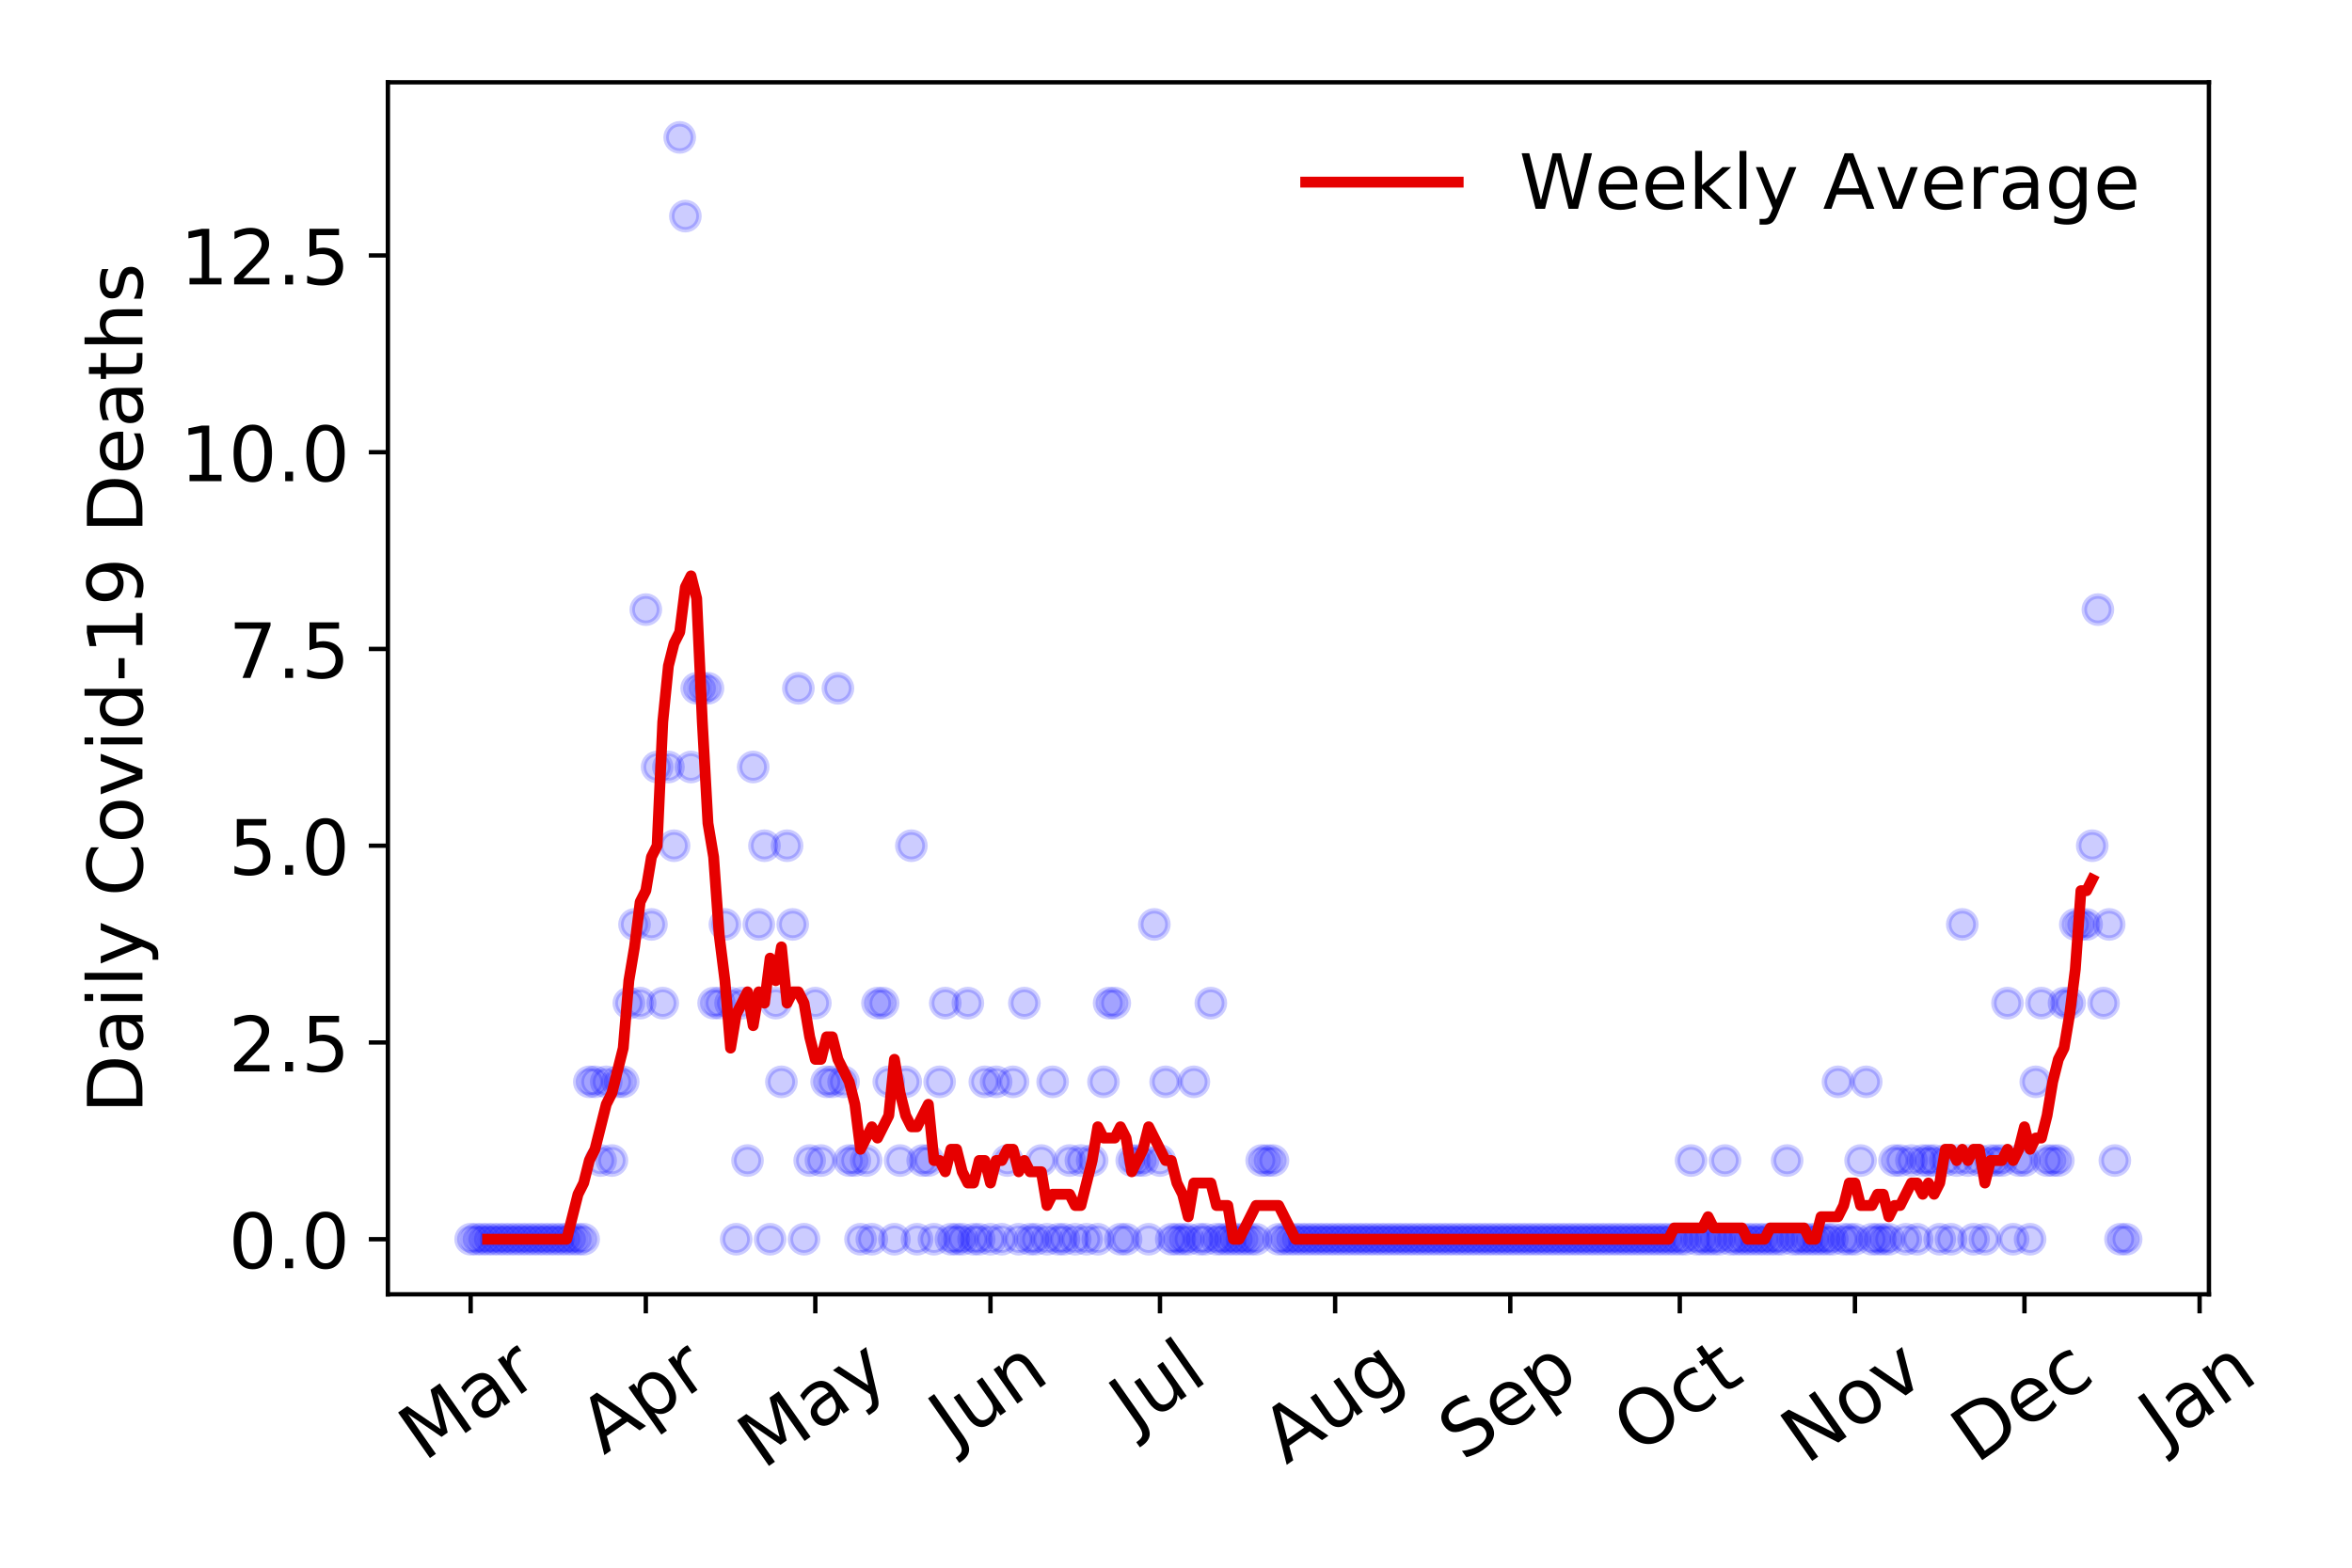 <?xml version="1.0" encoding="utf-8" standalone="no"?>
<!DOCTYPE svg PUBLIC "-//W3C//DTD SVG 1.1//EN"
  "http://www.w3.org/Graphics/SVG/1.1/DTD/svg11.dtd">
<!-- Created with matplotlib (https://matplotlib.org/) -->
<svg height="288pt" version="1.1" viewBox="0 0 432 288" width="432pt" xmlns="http://www.w3.org/2000/svg" xmlns:xlink="http://www.w3.org/1999/xlink">
 <defs>
  <style type="text/css">
*{stroke-linecap:butt;stroke-linejoin:round;}
  </style>
 </defs>
 <g id="figure_1">
  <g id="patch_1">
   <path d="M 0 288 
L 432 288 
L 432 0 
L 0 0 
z
" style="fill:#ffffff;"/>
  </g>
  <g id="axes_1">
   <g id="patch_2">
    <path d="M 71.245 237.778 
L 405.722 237.778 
L 405.722 15.12 
L 71.245 15.12 
z
" style="fill:#ffffff;"/>
   </g>
   <g id="matplotlib.axis_1">
    <g id="xtick_1">
     <g id="line2d_1">
      <defs>
       <path d="M 0 0 
L 0 3.5 
" id="ma93a6f8714" style="stroke:#000000;stroke-width:0.8;"/>
      </defs>
      <g>
       <use style="stroke:#000000;stroke-width:0.8;" x="86.448" xlink:href="#ma93a6f8714" y="237.778"/>
      </g>
     </g>
     <g id="text_1">
      <!-- Mar -->
      <defs>
       <path d="M 9.812 72.906 
L 24.516 72.906 
L 43.109 23.297 
L 61.812 72.906 
L 76.516 72.906 
L 76.516 0 
L 66.891 0 
L 66.891 64.016 
L 48.094 14.016 
L 38.188 14.016 
L 19.391 64.016 
L 19.391 0 
L 9.812 0 
z
" id="DejaVuSans-77"/>
       <path d="M 34.281 27.484 
Q 23.391 27.484 19.188 25 
Q 14.984 22.516 14.984 16.5 
Q 14.984 11.719 18.141 8.906 
Q 21.297 6.109 26.703 6.109 
Q 34.188 6.109 38.703 11.406 
Q 43.219 16.703 43.219 25.484 
L 43.219 27.484 
z
M 52.203 31.203 
L 52.203 0 
L 43.219 0 
L 43.219 8.297 
Q 40.141 3.328 35.547 0.953 
Q 30.953 -1.422 24.312 -1.422 
Q 15.922 -1.422 10.953 3.297 
Q 6 8.016 6 15.922 
Q 6 25.141 12.172 29.828 
Q 18.359 34.516 30.609 34.516 
L 43.219 34.516 
L 43.219 35.406 
Q 43.219 41.609 39.141 45 
Q 35.062 48.391 27.688 48.391 
Q 23 48.391 18.547 47.266 
Q 14.109 46.141 10.016 43.891 
L 10.016 52.203 
Q 14.938 54.109 19.578 55.047 
Q 24.219 56 28.609 56 
Q 40.484 56 46.344 49.844 
Q 52.203 43.703 52.203 31.203 
z
" id="DejaVuSans-97"/>
       <path d="M 41.109 46.297 
Q 39.594 47.172 37.812 47.578 
Q 36.031 48 33.891 48 
Q 26.266 48 22.188 43.047 
Q 18.109 38.094 18.109 28.812 
L 18.109 0 
L 9.078 0 
L 9.078 54.688 
L 18.109 54.688 
L 18.109 46.188 
Q 20.953 51.172 25.484 53.578 
Q 30.031 56 36.531 56 
Q 37.453 56 38.578 55.875 
Q 39.703 55.766 41.062 55.516 
z
" id="DejaVuSans-114"/>
      </defs>
      <g transform="translate(77.846 268.643)rotate(-35)scale(0.14 -0.14)">
       <use xlink:href="#DejaVuSans-77"/>
       <use x="86.279" xlink:href="#DejaVuSans-97"/>
       <use x="147.559" xlink:href="#DejaVuSans-114"/>
      </g>
     </g>
    </g>
    <g id="xtick_2">
     <g id="line2d_2">
      <g>
       <use style="stroke:#000000;stroke-width:0.8;" x="118.62" xlink:href="#ma93a6f8714" y="237.778"/>
      </g>
     </g>
     <g id="text_2">
      <!-- Apr -->
      <defs>
       <path d="M 34.188 63.188 
L 20.797 26.906 
L 47.609 26.906 
z
M 28.609 72.906 
L 39.797 72.906 
L 67.578 0 
L 57.328 0 
L 50.688 18.703 
L 17.828 18.703 
L 11.188 0 
L 0.781 0 
z
" id="DejaVuSans-65"/>
       <path d="M 18.109 8.203 
L 18.109 -20.797 
L 9.078 -20.797 
L 9.078 54.688 
L 18.109 54.688 
L 18.109 46.391 
Q 20.953 51.266 25.266 53.625 
Q 29.594 56 35.594 56 
Q 45.562 56 51.781 48.094 
Q 58.016 40.188 58.016 27.297 
Q 58.016 14.406 51.781 6.484 
Q 45.562 -1.422 35.594 -1.422 
Q 29.594 -1.422 25.266 0.953 
Q 20.953 3.328 18.109 8.203 
z
M 48.688 27.297 
Q 48.688 37.203 44.609 42.844 
Q 40.531 48.484 33.406 48.484 
Q 26.266 48.484 22.188 42.844 
Q 18.109 37.203 18.109 27.297 
Q 18.109 17.391 22.188 11.75 
Q 26.266 6.109 33.406 6.109 
Q 40.531 6.109 44.609 11.75 
Q 48.688 17.391 48.688 27.297 
z
" id="DejaVuSans-112"/>
      </defs>
      <g transform="translate(110.916 267.384)rotate(-35)scale(0.14 -0.14)">
       <use xlink:href="#DejaVuSans-65"/>
       <use x="68.408" xlink:href="#DejaVuSans-112"/>
       <use x="131.885" xlink:href="#DejaVuSans-114"/>
      </g>
     </g>
    </g>
    <g id="xtick_3">
     <g id="line2d_3">
      <g>
       <use style="stroke:#000000;stroke-width:0.8;" x="149.753" xlink:href="#ma93a6f8714" y="237.778"/>
      </g>
     </g>
     <g id="text_3">
      <!-- May -->
      <defs>
       <path d="M 32.172 -5.078 
Q 28.375 -14.844 24.75 -17.812 
Q 21.141 -20.797 15.094 -20.797 
L 7.906 -20.797 
L 7.906 -13.281 
L 13.188 -13.281 
Q 16.891 -13.281 18.938 -11.516 
Q 21 -9.766 23.484 -3.219 
L 25.094 0.875 
L 2.984 54.688 
L 12.5 54.688 
L 29.594 11.922 
L 46.688 54.688 
L 56.203 54.688 
z
" id="DejaVuSans-121"/>
      </defs>
      <g transform="translate(140.114 270.094)rotate(-35)scale(0.14 -0.14)">
       <use xlink:href="#DejaVuSans-77"/>
       <use x="86.279" xlink:href="#DejaVuSans-97"/>
       <use x="147.559" xlink:href="#DejaVuSans-121"/>
      </g>
     </g>
    </g>
    <g id="xtick_4">
     <g id="line2d_4">
      <g>
       <use style="stroke:#000000;stroke-width:0.8;" x="181.924" xlink:href="#ma93a6f8714" y="237.778"/>
      </g>
     </g>
     <g id="text_4">
      <!-- Jun -->
      <defs>
       <path d="M 9.812 72.906 
L 19.672 72.906 
L 19.672 5.078 
Q 19.672 -8.109 14.672 -14.062 
Q 9.672 -20.016 -1.422 -20.016 
L -5.172 -20.016 
L -5.172 -11.719 
L -2.094 -11.719 
Q 4.438 -11.719 7.125 -8.047 
Q 9.812 -4.391 9.812 5.078 
z
" id="DejaVuSans-74"/>
       <path d="M 8.5 21.578 
L 8.5 54.688 
L 17.484 54.688 
L 17.484 21.922 
Q 17.484 14.156 20.5 10.266 
Q 23.531 6.391 29.594 6.391 
Q 36.859 6.391 41.078 11.031 
Q 45.312 15.672 45.312 23.688 
L 45.312 54.688 
L 54.297 54.688 
L 54.297 0 
L 45.312 0 
L 45.312 8.406 
Q 42.047 3.422 37.719 1 
Q 33.406 -1.422 27.688 -1.422 
Q 18.266 -1.422 13.375 4.438 
Q 8.5 10.297 8.5 21.578 
z
M 31.109 56 
z
" id="DejaVuSans-117"/>
       <path d="M 54.891 33.016 
L 54.891 0 
L 45.906 0 
L 45.906 32.719 
Q 45.906 40.484 42.875 44.328 
Q 39.844 48.188 33.797 48.188 
Q 26.516 48.188 22.312 43.547 
Q 18.109 38.922 18.109 30.906 
L 18.109 0 
L 9.078 0 
L 9.078 54.688 
L 18.109 54.688 
L 18.109 46.188 
Q 21.344 51.125 25.703 53.562 
Q 30.078 56 35.797 56 
Q 45.219 56 50.047 50.172 
Q 54.891 44.344 54.891 33.016 
z
" id="DejaVuSans-110"/>
      </defs>
      <g transform="translate(175.181 266.039)rotate(-35)scale(0.14 -0.14)">
       <use xlink:href="#DejaVuSans-74"/>
       <use x="29.492" xlink:href="#DejaVuSans-117"/>
       <use x="92.871" xlink:href="#DejaVuSans-110"/>
      </g>
     </g>
    </g>
    <g id="xtick_5">
     <g id="line2d_5">
      <g>
       <use style="stroke:#000000;stroke-width:0.8;" x="213.058" xlink:href="#ma93a6f8714" y="237.778"/>
      </g>
     </g>
     <g id="text_5">
      <!-- Jul -->
      <defs>
       <path d="M 9.422 75.984 
L 18.406 75.984 
L 18.406 0 
L 9.422 0 
z
" id="DejaVuSans-108"/>
      </defs>
      <g transform="translate(208.355 263.181)rotate(-35)scale(0.14 -0.14)">
       <use xlink:href="#DejaVuSans-74"/>
       <use x="29.492" xlink:href="#DejaVuSans-117"/>
       <use x="92.871" xlink:href="#DejaVuSans-108"/>
      </g>
     </g>
    </g>
    <g id="xtick_6">
     <g id="line2d_6">
      <g>
       <use style="stroke:#000000;stroke-width:0.8;" x="245.229" xlink:href="#ma93a6f8714" y="237.778"/>
      </g>
     </g>
     <g id="text_6">
      <!-- Aug -->
      <defs>
       <path d="M 45.406 27.984 
Q 45.406 37.75 41.375 43.109 
Q 37.359 48.484 30.078 48.484 
Q 22.859 48.484 18.828 43.109 
Q 14.797 37.75 14.797 27.984 
Q 14.797 18.266 18.828 12.891 
Q 22.859 7.516 30.078 7.516 
Q 37.359 7.516 41.375 12.891 
Q 45.406 18.266 45.406 27.984 
z
M 54.391 6.781 
Q 54.391 -7.172 48.188 -13.984 
Q 42 -20.797 29.203 -20.797 
Q 24.469 -20.797 20.266 -20.094 
Q 16.062 -19.391 12.109 -17.922 
L 12.109 -9.188 
Q 16.062 -11.328 19.922 -12.344 
Q 23.781 -13.375 27.781 -13.375 
Q 36.625 -13.375 41.016 -8.766 
Q 45.406 -4.156 45.406 5.172 
L 45.406 9.625 
Q 42.625 4.781 38.281 2.391 
Q 33.938 0 27.875 0 
Q 17.828 0 11.672 7.656 
Q 5.516 15.328 5.516 27.984 
Q 5.516 40.672 11.672 48.328 
Q 17.828 56 27.875 56 
Q 33.938 56 38.281 53.609 
Q 42.625 51.219 45.406 46.391 
L 45.406 54.688 
L 54.391 54.688 
z
" id="DejaVuSans-103"/>
      </defs>
      <g transform="translate(236.248 269.172)rotate(-35)scale(0.14 -0.14)">
       <use xlink:href="#DejaVuSans-65"/>
       <use x="68.408" xlink:href="#DejaVuSans-117"/>
       <use x="131.787" xlink:href="#DejaVuSans-103"/>
      </g>
     </g>
    </g>
    <g id="xtick_7">
     <g id="line2d_7">
      <g>
       <use style="stroke:#000000;stroke-width:0.8;" x="277.4" xlink:href="#ma93a6f8714" y="237.778"/>
      </g>
     </g>
     <g id="text_7">
      <!-- Sep -->
      <defs>
       <path d="M 53.516 70.516 
L 53.516 60.891 
Q 47.906 63.578 42.922 64.891 
Q 37.938 66.219 33.297 66.219 
Q 25.25 66.219 20.875 63.094 
Q 16.5 59.969 16.5 54.203 
Q 16.5 49.359 19.406 46.891 
Q 22.312 44.438 30.422 42.922 
L 36.375 41.703 
Q 47.406 39.594 52.656 34.297 
Q 57.906 29 57.906 20.125 
Q 57.906 9.516 50.797 4.047 
Q 43.703 -1.422 29.984 -1.422 
Q 24.812 -1.422 18.969 -0.25 
Q 13.141 0.922 6.891 3.219 
L 6.891 13.375 
Q 12.891 10.016 18.656 8.297 
Q 24.422 6.594 29.984 6.594 
Q 38.422 6.594 43.016 9.906 
Q 47.609 13.234 47.609 19.391 
Q 47.609 24.75 44.312 27.781 
Q 41.016 30.812 33.5 32.328 
L 27.484 33.5 
Q 16.453 35.688 11.516 40.375 
Q 6.594 45.062 6.594 53.422 
Q 6.594 63.094 13.406 68.656 
Q 20.219 74.219 32.172 74.219 
Q 37.312 74.219 42.625 73.281 
Q 47.953 72.359 53.516 70.516 
z
" id="DejaVuSans-83"/>
       <path d="M 56.203 29.594 
L 56.203 25.203 
L 14.891 25.203 
Q 15.484 15.922 20.484 11.062 
Q 25.484 6.203 34.422 6.203 
Q 39.594 6.203 44.453 7.469 
Q 49.312 8.734 54.109 11.281 
L 54.109 2.781 
Q 49.266 0.734 44.188 -0.344 
Q 39.109 -1.422 33.891 -1.422 
Q 20.797 -1.422 13.156 6.188 
Q 5.516 13.812 5.516 26.812 
Q 5.516 40.234 12.766 48.109 
Q 20.016 56 32.328 56 
Q 43.359 56 49.781 48.891 
Q 56.203 41.797 56.203 29.594 
z
M 47.219 32.234 
Q 47.125 39.594 43.094 43.984 
Q 39.062 48.391 32.422 48.391 
Q 24.906 48.391 20.391 44.141 
Q 15.875 39.891 15.188 32.172 
z
" id="DejaVuSans-101"/>
      </defs>
      <g transform="translate(268.807 268.629)rotate(-35)scale(0.14 -0.14)">
       <use xlink:href="#DejaVuSans-83"/>
       <use x="63.477" xlink:href="#DejaVuSans-101"/>
       <use x="125" xlink:href="#DejaVuSans-112"/>
      </g>
     </g>
    </g>
    <g id="xtick_8">
     <g id="line2d_8">
      <g>
       <use style="stroke:#000000;stroke-width:0.8;" x="308.534" xlink:href="#ma93a6f8714" y="237.778"/>
      </g>
     </g>
     <g id="text_8">
      <!-- Oct -->
      <defs>
       <path d="M 39.406 66.219 
Q 28.656 66.219 22.328 58.203 
Q 16.016 50.203 16.016 36.375 
Q 16.016 22.609 22.328 14.594 
Q 28.656 6.594 39.406 6.594 
Q 50.141 6.594 56.422 14.594 
Q 62.703 22.609 62.703 36.375 
Q 62.703 50.203 56.422 58.203 
Q 50.141 66.219 39.406 66.219 
z
M 39.406 74.219 
Q 54.734 74.219 63.906 63.938 
Q 73.094 53.656 73.094 36.375 
Q 73.094 19.141 63.906 8.859 
Q 54.734 -1.422 39.406 -1.422 
Q 24.031 -1.422 14.812 8.828 
Q 5.609 19.094 5.609 36.375 
Q 5.609 53.656 14.812 63.938 
Q 24.031 74.219 39.406 74.219 
z
" id="DejaVuSans-79"/>
       <path d="M 48.781 52.594 
L 48.781 44.188 
Q 44.969 46.297 41.141 47.344 
Q 37.312 48.391 33.406 48.391 
Q 24.656 48.391 19.812 42.844 
Q 14.984 37.312 14.984 27.297 
Q 14.984 17.281 19.812 11.734 
Q 24.656 6.203 33.406 6.203 
Q 37.312 6.203 41.141 7.25 
Q 44.969 8.297 48.781 10.406 
L 48.781 2.094 
Q 45.016 0.344 40.984 -0.531 
Q 36.969 -1.422 32.422 -1.422 
Q 20.062 -1.422 12.781 6.344 
Q 5.516 14.109 5.516 27.297 
Q 5.516 40.672 12.859 48.328 
Q 20.219 56 33.016 56 
Q 37.156 56 41.109 55.141 
Q 45.062 54.297 48.781 52.594 
z
" id="DejaVuSans-99"/>
       <path d="M 18.312 70.219 
L 18.312 54.688 
L 36.812 54.688 
L 36.812 47.703 
L 18.312 47.703 
L 18.312 18.016 
Q 18.312 11.328 20.141 9.422 
Q 21.969 7.516 27.594 7.516 
L 36.812 7.516 
L 36.812 0 
L 27.594 0 
Q 17.188 0 13.234 3.875 
Q 9.281 7.766 9.281 18.016 
L 9.281 47.703 
L 2.688 47.703 
L 2.688 54.688 
L 9.281 54.688 
L 9.281 70.219 
z
" id="DejaVuSans-116"/>
      </defs>
      <g transform="translate(300.835 267.377)rotate(-35)scale(0.14 -0.14)">
       <use xlink:href="#DejaVuSans-79"/>
       <use x="78.711" xlink:href="#DejaVuSans-99"/>
       <use x="133.691" xlink:href="#DejaVuSans-116"/>
      </g>
     </g>
    </g>
    <g id="xtick_9">
     <g id="line2d_9">
      <g>
       <use style="stroke:#000000;stroke-width:0.8;" x="340.705" xlink:href="#ma93a6f8714" y="237.778"/>
      </g>
     </g>
     <g id="text_9">
      <!-- Nov -->
      <defs>
       <path d="M 9.812 72.906 
L 23.094 72.906 
L 55.422 11.922 
L 55.422 72.906 
L 64.984 72.906 
L 64.984 0 
L 51.703 0 
L 19.391 60.984 
L 19.391 0 
L 9.812 0 
z
" id="DejaVuSans-78"/>
       <path d="M 30.609 48.391 
Q 23.391 48.391 19.188 42.75 
Q 14.984 37.109 14.984 27.297 
Q 14.984 17.484 19.156 11.844 
Q 23.344 6.203 30.609 6.203 
Q 37.797 6.203 41.984 11.859 
Q 46.188 17.531 46.188 27.297 
Q 46.188 37.016 41.984 42.703 
Q 37.797 48.391 30.609 48.391 
z
M 30.609 56 
Q 42.328 56 49.016 48.375 
Q 55.719 40.766 55.719 27.297 
Q 55.719 13.875 49.016 6.219 
Q 42.328 -1.422 30.609 -1.422 
Q 18.844 -1.422 12.172 6.219 
Q 5.516 13.875 5.516 27.297 
Q 5.516 40.766 12.172 48.375 
Q 18.844 56 30.609 56 
z
" id="DejaVuSans-111"/>
       <path d="M 2.984 54.688 
L 12.5 54.688 
L 29.594 8.797 
L 46.688 54.688 
L 56.203 54.688 
L 35.688 0 
L 23.484 0 
z
" id="DejaVuSans-118"/>
      </defs>
      <g transform="translate(331.729 269.166)rotate(-35)scale(0.14 -0.14)">
       <use xlink:href="#DejaVuSans-78"/>
       <use x="74.805" xlink:href="#DejaVuSans-111"/>
       <use x="135.986" xlink:href="#DejaVuSans-118"/>
      </g>
     </g>
    </g>
    <g id="xtick_10">
     <g id="line2d_10">
      <g>
       <use style="stroke:#000000;stroke-width:0.8;" x="371.838" xlink:href="#ma93a6f8714" y="237.778"/>
      </g>
     </g>
     <g id="text_10">
      <!-- Dec -->
      <defs>
       <path d="M 19.672 64.797 
L 19.672 8.109 
L 31.594 8.109 
Q 46.688 8.109 53.688 14.938 
Q 60.688 21.781 60.688 36.531 
Q 60.688 51.172 53.688 57.984 
Q 46.688 64.797 31.594 64.797 
z
M 9.812 72.906 
L 30.078 72.906 
Q 51.266 72.906 61.172 64.094 
Q 71.094 55.281 71.094 36.531 
Q 71.094 17.672 61.125 8.828 
Q 51.172 0 30.078 0 
L 9.812 0 
z
" id="DejaVuSans-68"/>
      </defs>
      <g transform="translate(362.958 269.032)rotate(-35)scale(0.14 -0.14)">
       <use xlink:href="#DejaVuSans-68"/>
       <use x="77.002" xlink:href="#DejaVuSans-101"/>
       <use x="138.525" xlink:href="#DejaVuSans-99"/>
      </g>
     </g>
    </g>
    <g id="xtick_11">
     <g id="line2d_11">
      <g>
       <use style="stroke:#000000;stroke-width:0.8;" x="404.01" xlink:href="#ma93a6f8714" y="237.778"/>
      </g>
     </g>
     <g id="text_11">
      <!-- Jan -->
      <g transform="translate(397.386 265.871)rotate(-35)scale(0.14 -0.14)">
       <use xlink:href="#DejaVuSans-74"/>
       <use x="29.492" xlink:href="#DejaVuSans-97"/>
       <use x="90.771" xlink:href="#DejaVuSans-110"/>
      </g>
     </g>
    </g>
   </g>
   <g id="matplotlib.axis_2">
    <g id="ytick_1">
     <g id="line2d_12">
      <defs>
       <path d="M 0 0 
L -3.5 0 
" id="md8e04b9be6" style="stroke:#000000;stroke-width:0.8;"/>
      </defs>
      <g>
       <use style="stroke:#000000;stroke-width:0.8;" x="71.245" xlink:href="#md8e04b9be6" y="227.657"/>
      </g>
     </g>
     <g id="text_12">
      <!-- 0.0 -->
      <defs>
       <path d="M 31.781 66.406 
Q 24.172 66.406 20.328 58.906 
Q 16.5 51.422 16.5 36.375 
Q 16.5 21.391 20.328 13.891 
Q 24.172 6.391 31.781 6.391 
Q 39.453 6.391 43.281 13.891 
Q 47.125 21.391 47.125 36.375 
Q 47.125 51.422 43.281 58.906 
Q 39.453 66.406 31.781 66.406 
z
M 31.781 74.219 
Q 44.047 74.219 50.516 64.516 
Q 56.984 54.828 56.984 36.375 
Q 56.984 17.969 50.516 8.266 
Q 44.047 -1.422 31.781 -1.422 
Q 19.531 -1.422 13.062 8.266 
Q 6.594 17.969 6.594 36.375 
Q 6.594 54.828 13.062 64.516 
Q 19.531 74.219 31.781 74.219 
z
" id="DejaVuSans-48"/>
       <path d="M 10.688 12.406 
L 21 12.406 
L 21 0 
L 10.688 0 
z
" id="DejaVuSans-46"/>
      </defs>
      <g transform="translate(41.981 232.976)scale(0.14 -0.14)">
       <use xlink:href="#DejaVuSans-48"/>
       <use x="63.623" xlink:href="#DejaVuSans-46"/>
       <use x="95.41" xlink:href="#DejaVuSans-48"/>
      </g>
     </g>
    </g>
    <g id="ytick_2">
     <g id="line2d_13">
      <g>
       <use style="stroke:#000000;stroke-width:0.8;" x="71.245" xlink:href="#md8e04b9be6" y="191.512"/>
      </g>
     </g>
     <g id="text_13">
      <!-- 2.5 -->
      <defs>
       <path d="M 19.188 8.297 
L 53.609 8.297 
L 53.609 0 
L 7.328 0 
L 7.328 8.297 
Q 12.938 14.109 22.625 23.891 
Q 32.328 33.688 34.812 36.531 
Q 39.547 41.844 41.422 45.531 
Q 43.312 49.219 43.312 52.781 
Q 43.312 58.594 39.234 62.25 
Q 35.156 65.922 28.609 65.922 
Q 23.969 65.922 18.812 64.312 
Q 13.672 62.703 7.812 59.422 
L 7.812 69.391 
Q 13.766 71.781 18.938 73 
Q 24.125 74.219 28.422 74.219 
Q 39.75 74.219 46.484 68.547 
Q 53.219 62.891 53.219 53.422 
Q 53.219 48.922 51.531 44.891 
Q 49.859 40.875 45.406 35.406 
Q 44.188 33.984 37.641 27.219 
Q 31.109 20.453 19.188 8.297 
z
" id="DejaVuSans-50"/>
       <path d="M 10.797 72.906 
L 49.516 72.906 
L 49.516 64.594 
L 19.828 64.594 
L 19.828 46.734 
Q 21.969 47.469 24.109 47.828 
Q 26.266 48.188 28.422 48.188 
Q 40.625 48.188 47.75 41.5 
Q 54.891 34.812 54.891 23.391 
Q 54.891 11.625 47.562 5.094 
Q 40.234 -1.422 26.906 -1.422 
Q 22.312 -1.422 17.547 -0.641 
Q 12.797 0.141 7.719 1.703 
L 7.719 11.625 
Q 12.109 9.234 16.797 8.062 
Q 21.484 6.891 26.703 6.891 
Q 35.156 6.891 40.078 11.328 
Q 45.016 15.766 45.016 23.391 
Q 45.016 31 40.078 35.438 
Q 35.156 39.891 26.703 39.891 
Q 22.75 39.891 18.812 39.016 
Q 14.891 38.141 10.797 36.281 
z
" id="DejaVuSans-53"/>
      </defs>
      <g transform="translate(41.981 196.83)scale(0.14 -0.14)">
       <use xlink:href="#DejaVuSans-50"/>
       <use x="63.623" xlink:href="#DejaVuSans-46"/>
       <use x="95.41" xlink:href="#DejaVuSans-53"/>
      </g>
     </g>
    </g>
    <g id="ytick_3">
     <g id="line2d_14">
      <g>
       <use style="stroke:#000000;stroke-width:0.8;" x="71.245" xlink:href="#md8e04b9be6" y="155.366"/>
      </g>
     </g>
     <g id="text_14">
      <!-- 5.0 -->
      <g transform="translate(41.981 160.685)scale(0.14 -0.14)">
       <use xlink:href="#DejaVuSans-53"/>
       <use x="63.623" xlink:href="#DejaVuSans-46"/>
       <use x="95.41" xlink:href="#DejaVuSans-48"/>
      </g>
     </g>
    </g>
    <g id="ytick_4">
     <g id="line2d_15">
      <g>
       <use style="stroke:#000000;stroke-width:0.8;" x="71.245" xlink:href="#md8e04b9be6" y="119.22"/>
      </g>
     </g>
     <g id="text_15">
      <!-- 7.5 -->
      <defs>
       <path d="M 8.203 72.906 
L 55.078 72.906 
L 55.078 68.703 
L 28.609 0 
L 18.312 0 
L 43.219 64.594 
L 8.203 64.594 
z
" id="DejaVuSans-55"/>
      </defs>
      <g transform="translate(41.981 124.539)scale(0.14 -0.14)">
       <use xlink:href="#DejaVuSans-55"/>
       <use x="63.623" xlink:href="#DejaVuSans-46"/>
       <use x="95.41" xlink:href="#DejaVuSans-53"/>
      </g>
     </g>
    </g>
    <g id="ytick_5">
     <g id="line2d_16">
      <g>
       <use style="stroke:#000000;stroke-width:0.8;" x="71.245" xlink:href="#md8e04b9be6" y="83.074"/>
      </g>
     </g>
     <g id="text_16">
      <!-- 10.0 -->
      <defs>
       <path d="M 12.406 8.297 
L 28.516 8.297 
L 28.516 63.922 
L 10.984 60.406 
L 10.984 69.391 
L 28.422 72.906 
L 38.281 72.906 
L 38.281 8.297 
L 54.391 8.297 
L 54.391 0 
L 12.406 0 
z
" id="DejaVuSans-49"/>
      </defs>
      <g transform="translate(33.073 88.393)scale(0.14 -0.14)">
       <use xlink:href="#DejaVuSans-49"/>
       <use x="63.623" xlink:href="#DejaVuSans-48"/>
       <use x="127.246" xlink:href="#DejaVuSans-46"/>
       <use x="159.033" xlink:href="#DejaVuSans-48"/>
      </g>
     </g>
    </g>
    <g id="ytick_6">
     <g id="line2d_17">
      <g>
       <use style="stroke:#000000;stroke-width:0.8;" x="71.245" xlink:href="#md8e04b9be6" y="46.928"/>
      </g>
     </g>
     <g id="text_17">
      <!-- 12.5 -->
      <g transform="translate(33.073 52.247)scale(0.14 -0.14)">
       <use xlink:href="#DejaVuSans-49"/>
       <use x="63.623" xlink:href="#DejaVuSans-50"/>
       <use x="127.246" xlink:href="#DejaVuSans-46"/>
       <use x="159.033" xlink:href="#DejaVuSans-53"/>
      </g>
     </g>
    </g>
    <g id="text_18">
     <!-- Daily Covid-19 Deaths -->
     <defs>
      <path d="M 9.422 54.688 
L 18.406 54.688 
L 18.406 0 
L 9.422 0 
z
M 9.422 75.984 
L 18.406 75.984 
L 18.406 64.594 
L 9.422 64.594 
z
" id="DejaVuSans-105"/>
      <path id="DejaVuSans-32"/>
      <path d="M 64.406 67.281 
L 64.406 56.891 
Q 59.422 61.531 53.781 63.812 
Q 48.141 66.109 41.797 66.109 
Q 29.297 66.109 22.656 58.469 
Q 16.016 50.828 16.016 36.375 
Q 16.016 21.969 22.656 14.328 
Q 29.297 6.688 41.797 6.688 
Q 48.141 6.688 53.781 8.984 
Q 59.422 11.281 64.406 15.922 
L 64.406 5.609 
Q 59.234 2.094 53.438 0.328 
Q 47.656 -1.422 41.219 -1.422 
Q 24.656 -1.422 15.125 8.703 
Q 5.609 18.844 5.609 36.375 
Q 5.609 53.953 15.125 64.078 
Q 24.656 74.219 41.219 74.219 
Q 47.75 74.219 53.531 72.484 
Q 59.328 70.75 64.406 67.281 
z
" id="DejaVuSans-67"/>
      <path d="M 45.406 46.391 
L 45.406 75.984 
L 54.391 75.984 
L 54.391 0 
L 45.406 0 
L 45.406 8.203 
Q 42.578 3.328 38.25 0.953 
Q 33.938 -1.422 27.875 -1.422 
Q 17.969 -1.422 11.734 6.484 
Q 5.516 14.406 5.516 27.297 
Q 5.516 40.188 11.734 48.094 
Q 17.969 56 27.875 56 
Q 33.938 56 38.25 53.625 
Q 42.578 51.266 45.406 46.391 
z
M 14.797 27.297 
Q 14.797 17.391 18.875 11.75 
Q 22.953 6.109 30.078 6.109 
Q 37.203 6.109 41.297 11.75 
Q 45.406 17.391 45.406 27.297 
Q 45.406 37.203 41.297 42.844 
Q 37.203 48.484 30.078 48.484 
Q 22.953 48.484 18.875 42.844 
Q 14.797 37.203 14.797 27.297 
z
" id="DejaVuSans-100"/>
      <path d="M 4.891 31.391 
L 31.203 31.391 
L 31.203 23.391 
L 4.891 23.391 
z
" id="DejaVuSans-45"/>
      <path d="M 10.984 1.516 
L 10.984 10.5 
Q 14.703 8.734 18.5 7.812 
Q 22.312 6.891 25.984 6.891 
Q 35.75 6.891 40.891 13.453 
Q 46.047 20.016 46.781 33.406 
Q 43.953 29.203 39.594 26.953 
Q 35.25 24.703 29.984 24.703 
Q 19.047 24.703 12.672 31.312 
Q 6.297 37.938 6.297 49.422 
Q 6.297 60.641 12.938 67.422 
Q 19.578 74.219 30.609 74.219 
Q 43.266 74.219 49.922 64.516 
Q 56.594 54.828 56.594 36.375 
Q 56.594 19.141 48.406 8.859 
Q 40.234 -1.422 26.422 -1.422 
Q 22.703 -1.422 18.891 -0.688 
Q 15.094 0.047 10.984 1.516 
z
M 30.609 32.422 
Q 37.25 32.422 41.125 36.953 
Q 45.016 41.5 45.016 49.422 
Q 45.016 57.281 41.125 61.844 
Q 37.25 66.406 30.609 66.406 
Q 23.969 66.406 20.094 61.844 
Q 16.219 57.281 16.219 49.422 
Q 16.219 41.5 20.094 36.953 
Q 23.969 32.422 30.609 32.422 
z
" id="DejaVuSans-57"/>
      <path d="M 54.891 33.016 
L 54.891 0 
L 45.906 0 
L 45.906 32.719 
Q 45.906 40.484 42.875 44.328 
Q 39.844 48.188 33.797 48.188 
Q 26.516 48.188 22.312 43.547 
Q 18.109 38.922 18.109 30.906 
L 18.109 0 
L 9.078 0 
L 9.078 75.984 
L 18.109 75.984 
L 18.109 46.188 
Q 21.344 51.125 25.703 53.562 
Q 30.078 56 35.797 56 
Q 45.219 56 50.047 50.172 
Q 54.891 44.344 54.891 33.016 
z
" id="DejaVuSans-104"/>
      <path d="M 44.281 53.078 
L 44.281 44.578 
Q 40.484 46.531 36.375 47.5 
Q 32.281 48.484 27.875 48.484 
Q 21.188 48.484 17.844 46.438 
Q 14.5 44.391 14.5 40.281 
Q 14.5 37.156 16.891 35.375 
Q 19.281 33.594 26.516 31.984 
L 29.594 31.297 
Q 39.156 29.25 43.188 25.516 
Q 47.219 21.781 47.219 15.094 
Q 47.219 7.469 41.188 3.016 
Q 35.156 -1.422 24.609 -1.422 
Q 20.219 -1.422 15.453 -0.562 
Q 10.688 0.297 5.422 2 
L 5.422 11.281 
Q 10.406 8.688 15.234 7.391 
Q 20.062 6.109 24.812 6.109 
Q 31.156 6.109 34.562 8.281 
Q 37.984 10.453 37.984 14.406 
Q 37.984 18.062 35.516 20.016 
Q 33.062 21.969 24.703 23.781 
L 21.578 24.516 
Q 13.234 26.266 9.516 29.906 
Q 5.812 33.547 5.812 39.891 
Q 5.812 47.609 11.281 51.797 
Q 16.75 56 26.812 56 
Q 31.781 56 36.172 55.266 
Q 40.578 54.547 44.281 53.078 
z
" id="DejaVuSans-115"/>
     </defs>
     <g transform="translate(26.162 204.56)rotate(-90)scale(0.14 -0.14)">
      <use xlink:href="#DejaVuSans-68"/>
      <use x="77.002" xlink:href="#DejaVuSans-97"/>
      <use x="138.281" xlink:href="#DejaVuSans-105"/>
      <use x="166.064" xlink:href="#DejaVuSans-108"/>
      <use x="193.848" xlink:href="#DejaVuSans-121"/>
      <use x="253.027" xlink:href="#DejaVuSans-32"/>
      <use x="284.814" xlink:href="#DejaVuSans-67"/>
      <use x="354.639" xlink:href="#DejaVuSans-111"/>
      <use x="415.82" xlink:href="#DejaVuSans-118"/>
      <use x="475" xlink:href="#DejaVuSans-105"/>
      <use x="502.783" xlink:href="#DejaVuSans-100"/>
      <use x="566.26" xlink:href="#DejaVuSans-45"/>
      <use x="602.344" xlink:href="#DejaVuSans-49"/>
      <use x="665.967" xlink:href="#DejaVuSans-57"/>
      <use x="729.59" xlink:href="#DejaVuSans-32"/>
      <use x="761.377" xlink:href="#DejaVuSans-68"/>
      <use x="838.379" xlink:href="#DejaVuSans-101"/>
      <use x="899.902" xlink:href="#DejaVuSans-97"/>
      <use x="961.182" xlink:href="#DejaVuSans-116"/>
      <use x="1000.391" xlink:href="#DejaVuSans-104"/>
      <use x="1063.77" xlink:href="#DejaVuSans-115"/>
     </g>
    </g>
   </g>
   <g id="line2d_18">
    <defs>
     <path d="M 0 2.5 
C 0.663 2.5 1.299 2.237 1.768 1.768 
C 2.237 1.299 2.5 0.663 2.5 0 
C 2.5 -0.663 2.237 -1.299 1.768 -1.768 
C 1.299 -2.237 0.663 -2.5 0 -2.5 
C -0.663 -2.5 -1.299 -2.237 -1.768 -1.768 
C -2.237 -1.299 -2.5 -0.663 -2.5 0 
C -2.5 0.663 -2.237 1.299 -1.768 1.768 
C -1.299 2.237 -0.663 2.5 0 2.5 
z
" id="md9a61ac825" style="stroke:#0000ff;stroke-opacity:0.2;"/>
    </defs>
    <g clip-path="url(#p03e1670fbb)">
     <use style="fill:#0000ff;fill-opacity:0.2;stroke:#0000ff;stroke-opacity:0.2;" x="86.448" xlink:href="#md9a61ac825" y="227.657"/>
     <use style="fill:#0000ff;fill-opacity:0.2;stroke:#0000ff;stroke-opacity:0.2;" x="87.486" xlink:href="#md9a61ac825" y="227.657"/>
     <use style="fill:#0000ff;fill-opacity:0.2;stroke:#0000ff;stroke-opacity:0.2;" x="88.524" xlink:href="#md9a61ac825" y="227.657"/>
     <use style="fill:#0000ff;fill-opacity:0.2;stroke:#0000ff;stroke-opacity:0.2;" x="89.562" xlink:href="#md9a61ac825" y="227.657"/>
     <use style="fill:#0000ff;fill-opacity:0.2;stroke:#0000ff;stroke-opacity:0.2;" x="90.6" xlink:href="#md9a61ac825" y="227.657"/>
     <use style="fill:#0000ff;fill-opacity:0.2;stroke:#0000ff;stroke-opacity:0.2;" x="91.637" xlink:href="#md9a61ac825" y="227.657"/>
     <use style="fill:#0000ff;fill-opacity:0.2;stroke:#0000ff;stroke-opacity:0.2;" x="92.675" xlink:href="#md9a61ac825" y="227.657"/>
     <use style="fill:#0000ff;fill-opacity:0.2;stroke:#0000ff;stroke-opacity:0.2;" x="93.713" xlink:href="#md9a61ac825" y="227.657"/>
     <use style="fill:#0000ff;fill-opacity:0.2;stroke:#0000ff;stroke-opacity:0.2;" x="94.751" xlink:href="#md9a61ac825" y="227.657"/>
     <use style="fill:#0000ff;fill-opacity:0.2;stroke:#0000ff;stroke-opacity:0.2;" x="95.789" xlink:href="#md9a61ac825" y="227.657"/>
     <use style="fill:#0000ff;fill-opacity:0.2;stroke:#0000ff;stroke-opacity:0.2;" x="96.826" xlink:href="#md9a61ac825" y="227.657"/>
     <use style="fill:#0000ff;fill-opacity:0.2;stroke:#0000ff;stroke-opacity:0.2;" x="97.864" xlink:href="#md9a61ac825" y="227.657"/>
     <use style="fill:#0000ff;fill-opacity:0.2;stroke:#0000ff;stroke-opacity:0.2;" x="98.902" xlink:href="#md9a61ac825" y="227.657"/>
     <use style="fill:#0000ff;fill-opacity:0.2;stroke:#0000ff;stroke-opacity:0.2;" x="99.94" xlink:href="#md9a61ac825" y="227.657"/>
     <use style="fill:#0000ff;fill-opacity:0.2;stroke:#0000ff;stroke-opacity:0.2;" x="100.977" xlink:href="#md9a61ac825" y="227.657"/>
     <use style="fill:#0000ff;fill-opacity:0.2;stroke:#0000ff;stroke-opacity:0.2;" x="102.015" xlink:href="#md9a61ac825" y="227.657"/>
     <use style="fill:#0000ff;fill-opacity:0.2;stroke:#0000ff;stroke-opacity:0.2;" x="103.053" xlink:href="#md9a61ac825" y="227.657"/>
     <use style="fill:#0000ff;fill-opacity:0.2;stroke:#0000ff;stroke-opacity:0.2;" x="104.091" xlink:href="#md9a61ac825" y="227.657"/>
     <use style="fill:#0000ff;fill-opacity:0.2;stroke:#0000ff;stroke-opacity:0.2;" x="105.129" xlink:href="#md9a61ac825" y="227.657"/>
     <use style="fill:#0000ff;fill-opacity:0.2;stroke:#0000ff;stroke-opacity:0.2;" x="106.166" xlink:href="#md9a61ac825" y="227.657"/>
     <use style="fill:#0000ff;fill-opacity:0.2;stroke:#0000ff;stroke-opacity:0.2;" x="107.204" xlink:href="#md9a61ac825" y="227.657"/>
     <use style="fill:#0000ff;fill-opacity:0.2;stroke:#0000ff;stroke-opacity:0.2;" x="108.242" xlink:href="#md9a61ac825" y="198.741"/>
     <use style="fill:#0000ff;fill-opacity:0.2;stroke:#0000ff;stroke-opacity:0.2;" x="109.28" xlink:href="#md9a61ac825" y="198.741"/>
     <use style="fill:#0000ff;fill-opacity:0.2;stroke:#0000ff;stroke-opacity:0.2;" x="110.317" xlink:href="#md9a61ac825" y="213.199"/>
     <use style="fill:#0000ff;fill-opacity:0.2;stroke:#0000ff;stroke-opacity:0.2;" x="111.355" xlink:href="#md9a61ac825" y="198.741"/>
     <use style="fill:#0000ff;fill-opacity:0.2;stroke:#0000ff;stroke-opacity:0.2;" x="112.393" xlink:href="#md9a61ac825" y="213.199"/>
     <use style="fill:#0000ff;fill-opacity:0.2;stroke:#0000ff;stroke-opacity:0.2;" x="113.431" xlink:href="#md9a61ac825" y="198.741"/>
     <use style="fill:#0000ff;fill-opacity:0.2;stroke:#0000ff;stroke-opacity:0.2;" x="114.469" xlink:href="#md9a61ac825" y="198.741"/>
     <use style="fill:#0000ff;fill-opacity:0.2;stroke:#0000ff;stroke-opacity:0.2;" x="115.506" xlink:href="#md9a61ac825" y="184.282"/>
     <use style="fill:#0000ff;fill-opacity:0.2;stroke:#0000ff;stroke-opacity:0.2;" x="116.544" xlink:href="#md9a61ac825" y="169.824"/>
     <use style="fill:#0000ff;fill-opacity:0.2;stroke:#0000ff;stroke-opacity:0.2;" x="117.582" xlink:href="#md9a61ac825" y="184.282"/>
     <use style="fill:#0000ff;fill-opacity:0.2;stroke:#0000ff;stroke-opacity:0.2;" x="118.62" xlink:href="#md9a61ac825" y="111.991"/>
     <use style="fill:#0000ff;fill-opacity:0.2;stroke:#0000ff;stroke-opacity:0.2;" x="119.657" xlink:href="#md9a61ac825" y="169.824"/>
     <use style="fill:#0000ff;fill-opacity:0.2;stroke:#0000ff;stroke-opacity:0.2;" x="120.695" xlink:href="#md9a61ac825" y="140.907"/>
     <use style="fill:#0000ff;fill-opacity:0.2;stroke:#0000ff;stroke-opacity:0.2;" x="121.733" xlink:href="#md9a61ac825" y="184.282"/>
     <use style="fill:#0000ff;fill-opacity:0.2;stroke:#0000ff;stroke-opacity:0.2;" x="122.771" xlink:href="#md9a61ac825" y="140.907"/>
     <use style="fill:#0000ff;fill-opacity:0.2;stroke:#0000ff;stroke-opacity:0.2;" x="123.809" xlink:href="#md9a61ac825" y="155.366"/>
     <use style="fill:#0000ff;fill-opacity:0.2;stroke:#0000ff;stroke-opacity:0.2;" x="124.846" xlink:href="#md9a61ac825" y="25.241"/>
     <use style="fill:#0000ff;fill-opacity:0.2;stroke:#0000ff;stroke-opacity:0.2;" x="125.884" xlink:href="#md9a61ac825" y="39.699"/>
     <use style="fill:#0000ff;fill-opacity:0.2;stroke:#0000ff;stroke-opacity:0.2;" x="126.922" xlink:href="#md9a61ac825" y="140.907"/>
     <use style="fill:#0000ff;fill-opacity:0.2;stroke:#0000ff;stroke-opacity:0.2;" x="127.96" xlink:href="#md9a61ac825" y="126.449"/>
     <use style="fill:#0000ff;fill-opacity:0.2;stroke:#0000ff;stroke-opacity:0.2;" x="128.998" xlink:href="#md9a61ac825" y="126.449"/>
     <use style="fill:#0000ff;fill-opacity:0.2;stroke:#0000ff;stroke-opacity:0.2;" x="130.035" xlink:href="#md9a61ac825" y="126.449"/>
     <use style="fill:#0000ff;fill-opacity:0.2;stroke:#0000ff;stroke-opacity:0.2;" x="131.073" xlink:href="#md9a61ac825" y="184.282"/>
     <use style="fill:#0000ff;fill-opacity:0.2;stroke:#0000ff;stroke-opacity:0.2;" x="132.111" xlink:href="#md9a61ac825" y="184.282"/>
     <use style="fill:#0000ff;fill-opacity:0.2;stroke:#0000ff;stroke-opacity:0.2;" x="133.149" xlink:href="#md9a61ac825" y="169.824"/>
     <use style="fill:#0000ff;fill-opacity:0.2;stroke:#0000ff;stroke-opacity:0.2;" x="134.186" xlink:href="#md9a61ac825" y="184.282"/>
     <use style="fill:#0000ff;fill-opacity:0.2;stroke:#0000ff;stroke-opacity:0.2;" x="135.224" xlink:href="#md9a61ac825" y="227.657"/>
     <use style="fill:#0000ff;fill-opacity:0.2;stroke:#0000ff;stroke-opacity:0.2;" x="136.262" xlink:href="#md9a61ac825" y="184.282"/>
     <use style="fill:#0000ff;fill-opacity:0.2;stroke:#0000ff;stroke-opacity:0.2;" x="137.3" xlink:href="#md9a61ac825" y="213.199"/>
     <use style="fill:#0000ff;fill-opacity:0.2;stroke:#0000ff;stroke-opacity:0.2;" x="138.338" xlink:href="#md9a61ac825" y="140.907"/>
     <use style="fill:#0000ff;fill-opacity:0.2;stroke:#0000ff;stroke-opacity:0.2;" x="139.375" xlink:href="#md9a61ac825" y="169.824"/>
     <use style="fill:#0000ff;fill-opacity:0.2;stroke:#0000ff;stroke-opacity:0.2;" x="140.413" xlink:href="#md9a61ac825" y="155.366"/>
     <use style="fill:#0000ff;fill-opacity:0.2;stroke:#0000ff;stroke-opacity:0.2;" x="141.451" xlink:href="#md9a61ac825" y="227.657"/>
     <use style="fill:#0000ff;fill-opacity:0.2;stroke:#0000ff;stroke-opacity:0.2;" x="142.489" xlink:href="#md9a61ac825" y="184.282"/>
     <use style="fill:#0000ff;fill-opacity:0.2;stroke:#0000ff;stroke-opacity:0.2;" x="143.526" xlink:href="#md9a61ac825" y="198.741"/>
     <use style="fill:#0000ff;fill-opacity:0.2;stroke:#0000ff;stroke-opacity:0.2;" x="144.564" xlink:href="#md9a61ac825" y="155.366"/>
     <use style="fill:#0000ff;fill-opacity:0.2;stroke:#0000ff;stroke-opacity:0.2;" x="145.602" xlink:href="#md9a61ac825" y="169.824"/>
     <use style="fill:#0000ff;fill-opacity:0.2;stroke:#0000ff;stroke-opacity:0.2;" x="146.64" xlink:href="#md9a61ac825" y="126.449"/>
     <use style="fill:#0000ff;fill-opacity:0.2;stroke:#0000ff;stroke-opacity:0.2;" x="147.678" xlink:href="#md9a61ac825" y="227.657"/>
     <use style="fill:#0000ff;fill-opacity:0.2;stroke:#0000ff;stroke-opacity:0.2;" x="148.715" xlink:href="#md9a61ac825" y="213.199"/>
     <use style="fill:#0000ff;fill-opacity:0.2;stroke:#0000ff;stroke-opacity:0.2;" x="149.753" xlink:href="#md9a61ac825" y="184.282"/>
     <use style="fill:#0000ff;fill-opacity:0.2;stroke:#0000ff;stroke-opacity:0.2;" x="150.791" xlink:href="#md9a61ac825" y="213.199"/>
     <use style="fill:#0000ff;fill-opacity:0.2;stroke:#0000ff;stroke-opacity:0.2;" x="151.829" xlink:href="#md9a61ac825" y="198.741"/>
     <use style="fill:#0000ff;fill-opacity:0.2;stroke:#0000ff;stroke-opacity:0.2;" x="152.866" xlink:href="#md9a61ac825" y="198.741"/>
     <use style="fill:#0000ff;fill-opacity:0.2;stroke:#0000ff;stroke-opacity:0.2;" x="153.904" xlink:href="#md9a61ac825" y="126.449"/>
     <use style="fill:#0000ff;fill-opacity:0.2;stroke:#0000ff;stroke-opacity:0.2;" x="154.942" xlink:href="#md9a61ac825" y="198.741"/>
     <use style="fill:#0000ff;fill-opacity:0.2;stroke:#0000ff;stroke-opacity:0.2;" x="155.98" xlink:href="#md9a61ac825" y="213.199"/>
     <use style="fill:#0000ff;fill-opacity:0.2;stroke:#0000ff;stroke-opacity:0.2;" x="157.018" xlink:href="#md9a61ac825" y="213.199"/>
     <use style="fill:#0000ff;fill-opacity:0.2;stroke:#0000ff;stroke-opacity:0.2;" x="158.055" xlink:href="#md9a61ac825" y="227.657"/>
     <use style="fill:#0000ff;fill-opacity:0.2;stroke:#0000ff;stroke-opacity:0.2;" x="159.093" xlink:href="#md9a61ac825" y="213.199"/>
     <use style="fill:#0000ff;fill-opacity:0.2;stroke:#0000ff;stroke-opacity:0.2;" x="160.131" xlink:href="#md9a61ac825" y="227.657"/>
     <use style="fill:#0000ff;fill-opacity:0.2;stroke:#0000ff;stroke-opacity:0.2;" x="161.169" xlink:href="#md9a61ac825" y="184.282"/>
     <use style="fill:#0000ff;fill-opacity:0.2;stroke:#0000ff;stroke-opacity:0.2;" x="162.207" xlink:href="#md9a61ac825" y="184.282"/>
     <use style="fill:#0000ff;fill-opacity:0.2;stroke:#0000ff;stroke-opacity:0.2;" x="163.244" xlink:href="#md9a61ac825" y="198.741"/>
     <use style="fill:#0000ff;fill-opacity:0.2;stroke:#0000ff;stroke-opacity:0.2;" x="164.282" xlink:href="#md9a61ac825" y="227.657"/>
     <use style="fill:#0000ff;fill-opacity:0.2;stroke:#0000ff;stroke-opacity:0.2;" x="165.32" xlink:href="#md9a61ac825" y="213.199"/>
     <use style="fill:#0000ff;fill-opacity:0.2;stroke:#0000ff;stroke-opacity:0.2;" x="166.358" xlink:href="#md9a61ac825" y="198.741"/>
     <use style="fill:#0000ff;fill-opacity:0.2;stroke:#0000ff;stroke-opacity:0.2;" x="167.395" xlink:href="#md9a61ac825" y="155.366"/>
     <use style="fill:#0000ff;fill-opacity:0.2;stroke:#0000ff;stroke-opacity:0.2;" x="168.433" xlink:href="#md9a61ac825" y="227.657"/>
     <use style="fill:#0000ff;fill-opacity:0.2;stroke:#0000ff;stroke-opacity:0.2;" x="169.471" xlink:href="#md9a61ac825" y="213.199"/>
     <use style="fill:#0000ff;fill-opacity:0.2;stroke:#0000ff;stroke-opacity:0.2;" x="170.509" xlink:href="#md9a61ac825" y="213.199"/>
     <use style="fill:#0000ff;fill-opacity:0.2;stroke:#0000ff;stroke-opacity:0.2;" x="171.547" xlink:href="#md9a61ac825" y="227.657"/>
     <use style="fill:#0000ff;fill-opacity:0.2;stroke:#0000ff;stroke-opacity:0.2;" x="172.584" xlink:href="#md9a61ac825" y="198.741"/>
     <use style="fill:#0000ff;fill-opacity:0.2;stroke:#0000ff;stroke-opacity:0.2;" x="173.622" xlink:href="#md9a61ac825" y="184.282"/>
     <use style="fill:#0000ff;fill-opacity:0.2;stroke:#0000ff;stroke-opacity:0.2;" x="174.66" xlink:href="#md9a61ac825" y="227.657"/>
     <use style="fill:#0000ff;fill-opacity:0.2;stroke:#0000ff;stroke-opacity:0.2;" x="175.698" xlink:href="#md9a61ac825" y="227.657"/>
     <use style="fill:#0000ff;fill-opacity:0.2;stroke:#0000ff;stroke-opacity:0.2;" x="176.735" xlink:href="#md9a61ac825" y="227.657"/>
     <use style="fill:#0000ff;fill-opacity:0.2;stroke:#0000ff;stroke-opacity:0.2;" x="177.773" xlink:href="#md9a61ac825" y="184.282"/>
     <use style="fill:#0000ff;fill-opacity:0.2;stroke:#0000ff;stroke-opacity:0.2;" x="178.811" xlink:href="#md9a61ac825" y="227.657"/>
     <use style="fill:#0000ff;fill-opacity:0.2;stroke:#0000ff;stroke-opacity:0.2;" x="179.849" xlink:href="#md9a61ac825" y="227.657"/>
     <use style="fill:#0000ff;fill-opacity:0.2;stroke:#0000ff;stroke-opacity:0.2;" x="180.887" xlink:href="#md9a61ac825" y="198.741"/>
     <use style="fill:#0000ff;fill-opacity:0.2;stroke:#0000ff;stroke-opacity:0.2;" x="181.924" xlink:href="#md9a61ac825" y="227.657"/>
     <use style="fill:#0000ff;fill-opacity:0.2;stroke:#0000ff;stroke-opacity:0.2;" x="182.962" xlink:href="#md9a61ac825" y="198.741"/>
     <use style="fill:#0000ff;fill-opacity:0.2;stroke:#0000ff;stroke-opacity:0.2;" x="184" xlink:href="#md9a61ac825" y="227.657"/>
     <use style="fill:#0000ff;fill-opacity:0.2;stroke:#0000ff;stroke-opacity:0.2;" x="185.038" xlink:href="#md9a61ac825" y="213.199"/>
     <use style="fill:#0000ff;fill-opacity:0.2;stroke:#0000ff;stroke-opacity:0.2;" x="186.075" xlink:href="#md9a61ac825" y="198.741"/>
     <use style="fill:#0000ff;fill-opacity:0.2;stroke:#0000ff;stroke-opacity:0.2;" x="187.113" xlink:href="#md9a61ac825" y="227.657"/>
     <use style="fill:#0000ff;fill-opacity:0.2;stroke:#0000ff;stroke-opacity:0.2;" x="188.151" xlink:href="#md9a61ac825" y="184.282"/>
     <use style="fill:#0000ff;fill-opacity:0.2;stroke:#0000ff;stroke-opacity:0.2;" x="189.189" xlink:href="#md9a61ac825" y="227.657"/>
     <use style="fill:#0000ff;fill-opacity:0.2;stroke:#0000ff;stroke-opacity:0.2;" x="190.227" xlink:href="#md9a61ac825" y="227.657"/>
     <use style="fill:#0000ff;fill-opacity:0.2;stroke:#0000ff;stroke-opacity:0.2;" x="191.264" xlink:href="#md9a61ac825" y="213.199"/>
     <use style="fill:#0000ff;fill-opacity:0.2;stroke:#0000ff;stroke-opacity:0.2;" x="192.302" xlink:href="#md9a61ac825" y="227.657"/>
     <use style="fill:#0000ff;fill-opacity:0.2;stroke:#0000ff;stroke-opacity:0.2;" x="193.34" xlink:href="#md9a61ac825" y="198.741"/>
     <use style="fill:#0000ff;fill-opacity:0.2;stroke:#0000ff;stroke-opacity:0.2;" x="194.378" xlink:href="#md9a61ac825" y="227.657"/>
     <use style="fill:#0000ff;fill-opacity:0.2;stroke:#0000ff;stroke-opacity:0.2;" x="195.416" xlink:href="#md9a61ac825" y="227.657"/>
     <use style="fill:#0000ff;fill-opacity:0.2;stroke:#0000ff;stroke-opacity:0.2;" x="196.453" xlink:href="#md9a61ac825" y="213.199"/>
     <use style="fill:#0000ff;fill-opacity:0.2;stroke:#0000ff;stroke-opacity:0.2;" x="197.491" xlink:href="#md9a61ac825" y="227.657"/>
     <use style="fill:#0000ff;fill-opacity:0.2;stroke:#0000ff;stroke-opacity:0.2;" x="198.529" xlink:href="#md9a61ac825" y="213.199"/>
     <use style="fill:#0000ff;fill-opacity:0.2;stroke:#0000ff;stroke-opacity:0.2;" x="199.567" xlink:href="#md9a61ac825" y="227.657"/>
     <use style="fill:#0000ff;fill-opacity:0.2;stroke:#0000ff;stroke-opacity:0.2;" x="200.604" xlink:href="#md9a61ac825" y="213.199"/>
     <use style="fill:#0000ff;fill-opacity:0.2;stroke:#0000ff;stroke-opacity:0.2;" x="201.642" xlink:href="#md9a61ac825" y="227.657"/>
     <use style="fill:#0000ff;fill-opacity:0.2;stroke:#0000ff;stroke-opacity:0.2;" x="202.68" xlink:href="#md9a61ac825" y="198.741"/>
     <use style="fill:#0000ff;fill-opacity:0.2;stroke:#0000ff;stroke-opacity:0.2;" x="203.718" xlink:href="#md9a61ac825" y="184.282"/>
     <use style="fill:#0000ff;fill-opacity:0.2;stroke:#0000ff;stroke-opacity:0.2;" x="204.756" xlink:href="#md9a61ac825" y="184.282"/>
     <use style="fill:#0000ff;fill-opacity:0.2;stroke:#0000ff;stroke-opacity:0.2;" x="205.793" xlink:href="#md9a61ac825" y="227.657"/>
     <use style="fill:#0000ff;fill-opacity:0.2;stroke:#0000ff;stroke-opacity:0.2;" x="206.831" xlink:href="#md9a61ac825" y="227.657"/>
     <use style="fill:#0000ff;fill-opacity:0.2;stroke:#0000ff;stroke-opacity:0.2;" x="207.869" xlink:href="#md9a61ac825" y="213.199"/>
     <use style="fill:#0000ff;fill-opacity:0.2;stroke:#0000ff;stroke-opacity:0.2;" x="208.907" xlink:href="#md9a61ac825" y="213.199"/>
     <use style="fill:#0000ff;fill-opacity:0.2;stroke:#0000ff;stroke-opacity:0.2;" x="209.944" xlink:href="#md9a61ac825" y="213.199"/>
     <use style="fill:#0000ff;fill-opacity:0.2;stroke:#0000ff;stroke-opacity:0.2;" x="210.982" xlink:href="#md9a61ac825" y="227.657"/>
     <use style="fill:#0000ff;fill-opacity:0.2;stroke:#0000ff;stroke-opacity:0.2;" x="212.02" xlink:href="#md9a61ac825" y="169.824"/>
     <use style="fill:#0000ff;fill-opacity:0.2;stroke:#0000ff;stroke-opacity:0.2;" x="213.058" xlink:href="#md9a61ac825" y="213.199"/>
     <use style="fill:#0000ff;fill-opacity:0.2;stroke:#0000ff;stroke-opacity:0.2;" x="214.096" xlink:href="#md9a61ac825" y="198.741"/>
     <use style="fill:#0000ff;fill-opacity:0.2;stroke:#0000ff;stroke-opacity:0.2;" x="215.133" xlink:href="#md9a61ac825" y="227.657"/>
     <use style="fill:#0000ff;fill-opacity:0.2;stroke:#0000ff;stroke-opacity:0.2;" x="216.171" xlink:href="#md9a61ac825" y="227.657"/>
     <use style="fill:#0000ff;fill-opacity:0.2;stroke:#0000ff;stroke-opacity:0.2;" x="217.209" xlink:href="#md9a61ac825" y="227.657"/>
     <use style="fill:#0000ff;fill-opacity:0.2;stroke:#0000ff;stroke-opacity:0.2;" x="218.247" xlink:href="#md9a61ac825" y="227.657"/>
     <use style="fill:#0000ff;fill-opacity:0.2;stroke:#0000ff;stroke-opacity:0.2;" x="219.284" xlink:href="#md9a61ac825" y="198.741"/>
     <use style="fill:#0000ff;fill-opacity:0.2;stroke:#0000ff;stroke-opacity:0.2;" x="220.322" xlink:href="#md9a61ac825" y="227.657"/>
     <use style="fill:#0000ff;fill-opacity:0.2;stroke:#0000ff;stroke-opacity:0.2;" x="221.36" xlink:href="#md9a61ac825" y="227.657"/>
     <use style="fill:#0000ff;fill-opacity:0.2;stroke:#0000ff;stroke-opacity:0.2;" x="222.398" xlink:href="#md9a61ac825" y="184.282"/>
     <use style="fill:#0000ff;fill-opacity:0.2;stroke:#0000ff;stroke-opacity:0.2;" x="223.436" xlink:href="#md9a61ac825" y="227.657"/>
     <use style="fill:#0000ff;fill-opacity:0.2;stroke:#0000ff;stroke-opacity:0.2;" x="224.473" xlink:href="#md9a61ac825" y="227.657"/>
     <use style="fill:#0000ff;fill-opacity:0.2;stroke:#0000ff;stroke-opacity:0.2;" x="225.511" xlink:href="#md9a61ac825" y="227.657"/>
     <use style="fill:#0000ff;fill-opacity:0.2;stroke:#0000ff;stroke-opacity:0.2;" x="226.549" xlink:href="#md9a61ac825" y="227.657"/>
     <use style="fill:#0000ff;fill-opacity:0.2;stroke:#0000ff;stroke-opacity:0.2;" x="227.587" xlink:href="#md9a61ac825" y="227.657"/>
     <use style="fill:#0000ff;fill-opacity:0.2;stroke:#0000ff;stroke-opacity:0.2;" x="228.625" xlink:href="#md9a61ac825" y="227.657"/>
     <use style="fill:#0000ff;fill-opacity:0.2;stroke:#0000ff;stroke-opacity:0.2;" x="229.662" xlink:href="#md9a61ac825" y="227.657"/>
     <use style="fill:#0000ff;fill-opacity:0.2;stroke:#0000ff;stroke-opacity:0.2;" x="230.7" xlink:href="#md9a61ac825" y="227.657"/>
     <use style="fill:#0000ff;fill-opacity:0.2;stroke:#0000ff;stroke-opacity:0.2;" x="231.738" xlink:href="#md9a61ac825" y="213.199"/>
     <use style="fill:#0000ff;fill-opacity:0.2;stroke:#0000ff;stroke-opacity:0.2;" x="232.776" xlink:href="#md9a61ac825" y="213.199"/>
     <use style="fill:#0000ff;fill-opacity:0.2;stroke:#0000ff;stroke-opacity:0.2;" x="233.813" xlink:href="#md9a61ac825" y="213.199"/>
     <use style="fill:#0000ff;fill-opacity:0.2;stroke:#0000ff;stroke-opacity:0.2;" x="234.851" xlink:href="#md9a61ac825" y="227.657"/>
     <use style="fill:#0000ff;fill-opacity:0.2;stroke:#0000ff;stroke-opacity:0.2;" x="235.889" xlink:href="#md9a61ac825" y="227.657"/>
     <use style="fill:#0000ff;fill-opacity:0.2;stroke:#0000ff;stroke-opacity:0.2;" x="236.927" xlink:href="#md9a61ac825" y="227.657"/>
     <use style="fill:#0000ff;fill-opacity:0.2;stroke:#0000ff;stroke-opacity:0.2;" x="237.965" xlink:href="#md9a61ac825" y="227.657"/>
     <use style="fill:#0000ff;fill-opacity:0.2;stroke:#0000ff;stroke-opacity:0.2;" x="239.002" xlink:href="#md9a61ac825" y="227.657"/>
     <use style="fill:#0000ff;fill-opacity:0.2;stroke:#0000ff;stroke-opacity:0.2;" x="240.04" xlink:href="#md9a61ac825" y="227.657"/>
     <use style="fill:#0000ff;fill-opacity:0.2;stroke:#0000ff;stroke-opacity:0.2;" x="241.078" xlink:href="#md9a61ac825" y="227.657"/>
     <use style="fill:#0000ff;fill-opacity:0.2;stroke:#0000ff;stroke-opacity:0.2;" x="242.116" xlink:href="#md9a61ac825" y="227.657"/>
     <use style="fill:#0000ff;fill-opacity:0.2;stroke:#0000ff;stroke-opacity:0.2;" x="243.153" xlink:href="#md9a61ac825" y="227.657"/>
     <use style="fill:#0000ff;fill-opacity:0.2;stroke:#0000ff;stroke-opacity:0.2;" x="244.191" xlink:href="#md9a61ac825" y="227.657"/>
     <use style="fill:#0000ff;fill-opacity:0.2;stroke:#0000ff;stroke-opacity:0.2;" x="245.229" xlink:href="#md9a61ac825" y="227.657"/>
     <use style="fill:#0000ff;fill-opacity:0.2;stroke:#0000ff;stroke-opacity:0.2;" x="246.267" xlink:href="#md9a61ac825" y="227.657"/>
     <use style="fill:#0000ff;fill-opacity:0.2;stroke:#0000ff;stroke-opacity:0.2;" x="247.305" xlink:href="#md9a61ac825" y="227.657"/>
     <use style="fill:#0000ff;fill-opacity:0.2;stroke:#0000ff;stroke-opacity:0.2;" x="248.342" xlink:href="#md9a61ac825" y="227.657"/>
     <use style="fill:#0000ff;fill-opacity:0.2;stroke:#0000ff;stroke-opacity:0.2;" x="249.38" xlink:href="#md9a61ac825" y="227.657"/>
     <use style="fill:#0000ff;fill-opacity:0.2;stroke:#0000ff;stroke-opacity:0.2;" x="250.418" xlink:href="#md9a61ac825" y="227.657"/>
     <use style="fill:#0000ff;fill-opacity:0.2;stroke:#0000ff;stroke-opacity:0.2;" x="251.456" xlink:href="#md9a61ac825" y="227.657"/>
     <use style="fill:#0000ff;fill-opacity:0.2;stroke:#0000ff;stroke-opacity:0.2;" x="252.493" xlink:href="#md9a61ac825" y="227.657"/>
     <use style="fill:#0000ff;fill-opacity:0.2;stroke:#0000ff;stroke-opacity:0.2;" x="253.531" xlink:href="#md9a61ac825" y="227.657"/>
     <use style="fill:#0000ff;fill-opacity:0.2;stroke:#0000ff;stroke-opacity:0.2;" x="254.569" xlink:href="#md9a61ac825" y="227.657"/>
     <use style="fill:#0000ff;fill-opacity:0.2;stroke:#0000ff;stroke-opacity:0.2;" x="255.607" xlink:href="#md9a61ac825" y="227.657"/>
     <use style="fill:#0000ff;fill-opacity:0.2;stroke:#0000ff;stroke-opacity:0.2;" x="256.645" xlink:href="#md9a61ac825" y="227.657"/>
     <use style="fill:#0000ff;fill-opacity:0.2;stroke:#0000ff;stroke-opacity:0.2;" x="257.682" xlink:href="#md9a61ac825" y="227.657"/>
     <use style="fill:#0000ff;fill-opacity:0.2;stroke:#0000ff;stroke-opacity:0.2;" x="258.72" xlink:href="#md9a61ac825" y="227.657"/>
     <use style="fill:#0000ff;fill-opacity:0.2;stroke:#0000ff;stroke-opacity:0.2;" x="259.758" xlink:href="#md9a61ac825" y="227.657"/>
     <use style="fill:#0000ff;fill-opacity:0.2;stroke:#0000ff;stroke-opacity:0.2;" x="260.796" xlink:href="#md9a61ac825" y="227.657"/>
     <use style="fill:#0000ff;fill-opacity:0.2;stroke:#0000ff;stroke-opacity:0.2;" x="261.834" xlink:href="#md9a61ac825" y="227.657"/>
     <use style="fill:#0000ff;fill-opacity:0.2;stroke:#0000ff;stroke-opacity:0.2;" x="262.871" xlink:href="#md9a61ac825" y="227.657"/>
     <use style="fill:#0000ff;fill-opacity:0.2;stroke:#0000ff;stroke-opacity:0.2;" x="263.909" xlink:href="#md9a61ac825" y="227.657"/>
     <use style="fill:#0000ff;fill-opacity:0.2;stroke:#0000ff;stroke-opacity:0.2;" x="264.947" xlink:href="#md9a61ac825" y="227.657"/>
     <use style="fill:#0000ff;fill-opacity:0.2;stroke:#0000ff;stroke-opacity:0.2;" x="265.985" xlink:href="#md9a61ac825" y="227.657"/>
     <use style="fill:#0000ff;fill-opacity:0.2;stroke:#0000ff;stroke-opacity:0.2;" x="267.022" xlink:href="#md9a61ac825" y="227.657"/>
     <use style="fill:#0000ff;fill-opacity:0.2;stroke:#0000ff;stroke-opacity:0.2;" x="268.06" xlink:href="#md9a61ac825" y="227.657"/>
     <use style="fill:#0000ff;fill-opacity:0.2;stroke:#0000ff;stroke-opacity:0.2;" x="269.098" xlink:href="#md9a61ac825" y="227.657"/>
     <use style="fill:#0000ff;fill-opacity:0.2;stroke:#0000ff;stroke-opacity:0.2;" x="270.136" xlink:href="#md9a61ac825" y="227.657"/>
     <use style="fill:#0000ff;fill-opacity:0.2;stroke:#0000ff;stroke-opacity:0.2;" x="271.174" xlink:href="#md9a61ac825" y="227.657"/>
     <use style="fill:#0000ff;fill-opacity:0.2;stroke:#0000ff;stroke-opacity:0.2;" x="272.211" xlink:href="#md9a61ac825" y="227.657"/>
     <use style="fill:#0000ff;fill-opacity:0.2;stroke:#0000ff;stroke-opacity:0.2;" x="273.249" xlink:href="#md9a61ac825" y="227.657"/>
     <use style="fill:#0000ff;fill-opacity:0.2;stroke:#0000ff;stroke-opacity:0.2;" x="274.287" xlink:href="#md9a61ac825" y="227.657"/>
     <use style="fill:#0000ff;fill-opacity:0.2;stroke:#0000ff;stroke-opacity:0.2;" x="275.325" xlink:href="#md9a61ac825" y="227.657"/>
     <use style="fill:#0000ff;fill-opacity:0.2;stroke:#0000ff;stroke-opacity:0.2;" x="276.362" xlink:href="#md9a61ac825" y="227.657"/>
     <use style="fill:#0000ff;fill-opacity:0.2;stroke:#0000ff;stroke-opacity:0.2;" x="277.4" xlink:href="#md9a61ac825" y="227.657"/>
     <use style="fill:#0000ff;fill-opacity:0.2;stroke:#0000ff;stroke-opacity:0.2;" x="278.438" xlink:href="#md9a61ac825" y="227.657"/>
     <use style="fill:#0000ff;fill-opacity:0.2;stroke:#0000ff;stroke-opacity:0.2;" x="279.476" xlink:href="#md9a61ac825" y="227.657"/>
     <use style="fill:#0000ff;fill-opacity:0.2;stroke:#0000ff;stroke-opacity:0.2;" x="280.514" xlink:href="#md9a61ac825" y="227.657"/>
     <use style="fill:#0000ff;fill-opacity:0.2;stroke:#0000ff;stroke-opacity:0.2;" x="281.551" xlink:href="#md9a61ac825" y="227.657"/>
     <use style="fill:#0000ff;fill-opacity:0.2;stroke:#0000ff;stroke-opacity:0.2;" x="282.589" xlink:href="#md9a61ac825" y="227.657"/>
     <use style="fill:#0000ff;fill-opacity:0.2;stroke:#0000ff;stroke-opacity:0.2;" x="283.627" xlink:href="#md9a61ac825" y="227.657"/>
     <use style="fill:#0000ff;fill-opacity:0.2;stroke:#0000ff;stroke-opacity:0.2;" x="284.665" xlink:href="#md9a61ac825" y="227.657"/>
     <use style="fill:#0000ff;fill-opacity:0.2;stroke:#0000ff;stroke-opacity:0.2;" x="285.702" xlink:href="#md9a61ac825" y="227.657"/>
     <use style="fill:#0000ff;fill-opacity:0.2;stroke:#0000ff;stroke-opacity:0.2;" x="286.74" xlink:href="#md9a61ac825" y="227.657"/>
     <use style="fill:#0000ff;fill-opacity:0.2;stroke:#0000ff;stroke-opacity:0.2;" x="287.778" xlink:href="#md9a61ac825" y="227.657"/>
     <use style="fill:#0000ff;fill-opacity:0.2;stroke:#0000ff;stroke-opacity:0.2;" x="288.816" xlink:href="#md9a61ac825" y="227.657"/>
     <use style="fill:#0000ff;fill-opacity:0.2;stroke:#0000ff;stroke-opacity:0.2;" x="289.854" xlink:href="#md9a61ac825" y="227.657"/>
     <use style="fill:#0000ff;fill-opacity:0.2;stroke:#0000ff;stroke-opacity:0.2;" x="290.891" xlink:href="#md9a61ac825" y="227.657"/>
     <use style="fill:#0000ff;fill-opacity:0.2;stroke:#0000ff;stroke-opacity:0.2;" x="291.929" xlink:href="#md9a61ac825" y="227.657"/>
     <use style="fill:#0000ff;fill-opacity:0.2;stroke:#0000ff;stroke-opacity:0.2;" x="292.967" xlink:href="#md9a61ac825" y="227.657"/>
     <use style="fill:#0000ff;fill-opacity:0.2;stroke:#0000ff;stroke-opacity:0.2;" x="294.005" xlink:href="#md9a61ac825" y="227.657"/>
     <use style="fill:#0000ff;fill-opacity:0.2;stroke:#0000ff;stroke-opacity:0.2;" x="295.043" xlink:href="#md9a61ac825" y="227.657"/>
     <use style="fill:#0000ff;fill-opacity:0.2;stroke:#0000ff;stroke-opacity:0.2;" x="296.08" xlink:href="#md9a61ac825" y="227.657"/>
     <use style="fill:#0000ff;fill-opacity:0.2;stroke:#0000ff;stroke-opacity:0.2;" x="297.118" xlink:href="#md9a61ac825" y="227.657"/>
     <use style="fill:#0000ff;fill-opacity:0.2;stroke:#0000ff;stroke-opacity:0.2;" x="298.156" xlink:href="#md9a61ac825" y="227.657"/>
     <use style="fill:#0000ff;fill-opacity:0.2;stroke:#0000ff;stroke-opacity:0.2;" x="299.194" xlink:href="#md9a61ac825" y="227.657"/>
     <use style="fill:#0000ff;fill-opacity:0.2;stroke:#0000ff;stroke-opacity:0.2;" x="300.231" xlink:href="#md9a61ac825" y="227.657"/>
     <use style="fill:#0000ff;fill-opacity:0.2;stroke:#0000ff;stroke-opacity:0.2;" x="301.269" xlink:href="#md9a61ac825" y="227.657"/>
     <use style="fill:#0000ff;fill-opacity:0.2;stroke:#0000ff;stroke-opacity:0.2;" x="302.307" xlink:href="#md9a61ac825" y="227.657"/>
     <use style="fill:#0000ff;fill-opacity:0.2;stroke:#0000ff;stroke-opacity:0.2;" x="303.345" xlink:href="#md9a61ac825" y="227.657"/>
     <use style="fill:#0000ff;fill-opacity:0.2;stroke:#0000ff;stroke-opacity:0.2;" x="304.383" xlink:href="#md9a61ac825" y="227.657"/>
     <use style="fill:#0000ff;fill-opacity:0.2;stroke:#0000ff;stroke-opacity:0.2;" x="305.42" xlink:href="#md9a61ac825" y="227.657"/>
     <use style="fill:#0000ff;fill-opacity:0.2;stroke:#0000ff;stroke-opacity:0.2;" x="306.458" xlink:href="#md9a61ac825" y="227.657"/>
     <use style="fill:#0000ff;fill-opacity:0.2;stroke:#0000ff;stroke-opacity:0.2;" x="307.496" xlink:href="#md9a61ac825" y="227.657"/>
     <use style="fill:#0000ff;fill-opacity:0.2;stroke:#0000ff;stroke-opacity:0.2;" x="308.534" xlink:href="#md9a61ac825" y="227.657"/>
     <use style="fill:#0000ff;fill-opacity:0.2;stroke:#0000ff;stroke-opacity:0.2;" x="309.571" xlink:href="#md9a61ac825" y="227.657"/>
     <use style="fill:#0000ff;fill-opacity:0.2;stroke:#0000ff;stroke-opacity:0.2;" x="310.609" xlink:href="#md9a61ac825" y="213.199"/>
     <use style="fill:#0000ff;fill-opacity:0.2;stroke:#0000ff;stroke-opacity:0.2;" x="311.647" xlink:href="#md9a61ac825" y="227.657"/>
     <use style="fill:#0000ff;fill-opacity:0.2;stroke:#0000ff;stroke-opacity:0.2;" x="312.685" xlink:href="#md9a61ac825" y="227.657"/>
     <use style="fill:#0000ff;fill-opacity:0.2;stroke:#0000ff;stroke-opacity:0.2;" x="313.723" xlink:href="#md9a61ac825" y="227.657"/>
     <use style="fill:#0000ff;fill-opacity:0.2;stroke:#0000ff;stroke-opacity:0.2;" x="314.76" xlink:href="#md9a61ac825" y="227.657"/>
     <use style="fill:#0000ff;fill-opacity:0.2;stroke:#0000ff;stroke-opacity:0.2;" x="315.798" xlink:href="#md9a61ac825" y="227.657"/>
     <use style="fill:#0000ff;fill-opacity:0.2;stroke:#0000ff;stroke-opacity:0.2;" x="316.836" xlink:href="#md9a61ac825" y="213.199"/>
     <use style="fill:#0000ff;fill-opacity:0.2;stroke:#0000ff;stroke-opacity:0.2;" x="317.874" xlink:href="#md9a61ac825" y="227.657"/>
     <use style="fill:#0000ff;fill-opacity:0.2;stroke:#0000ff;stroke-opacity:0.2;" x="318.911" xlink:href="#md9a61ac825" y="227.657"/>
     <use style="fill:#0000ff;fill-opacity:0.2;stroke:#0000ff;stroke-opacity:0.2;" x="319.949" xlink:href="#md9a61ac825" y="227.657"/>
     <use style="fill:#0000ff;fill-opacity:0.2;stroke:#0000ff;stroke-opacity:0.2;" x="320.987" xlink:href="#md9a61ac825" y="227.657"/>
     <use style="fill:#0000ff;fill-opacity:0.2;stroke:#0000ff;stroke-opacity:0.2;" x="322.025" xlink:href="#md9a61ac825" y="227.657"/>
     <use style="fill:#0000ff;fill-opacity:0.2;stroke:#0000ff;stroke-opacity:0.2;" x="323.063" xlink:href="#md9a61ac825" y="227.657"/>
     <use style="fill:#0000ff;fill-opacity:0.2;stroke:#0000ff;stroke-opacity:0.2;" x="324.1" xlink:href="#md9a61ac825" y="227.657"/>
     <use style="fill:#0000ff;fill-opacity:0.2;stroke:#0000ff;stroke-opacity:0.2;" x="325.138" xlink:href="#md9a61ac825" y="227.657"/>
     <use style="fill:#0000ff;fill-opacity:0.2;stroke:#0000ff;stroke-opacity:0.2;" x="326.176" xlink:href="#md9a61ac825" y="227.657"/>
     <use style="fill:#0000ff;fill-opacity:0.2;stroke:#0000ff;stroke-opacity:0.2;" x="327.214" xlink:href="#md9a61ac825" y="227.657"/>
     <use style="fill:#0000ff;fill-opacity:0.2;stroke:#0000ff;stroke-opacity:0.2;" x="328.252" xlink:href="#md9a61ac825" y="213.199"/>
     <use style="fill:#0000ff;fill-opacity:0.2;stroke:#0000ff;stroke-opacity:0.2;" x="329.289" xlink:href="#md9a61ac825" y="227.657"/>
     <use style="fill:#0000ff;fill-opacity:0.2;stroke:#0000ff;stroke-opacity:0.2;" x="330.327" xlink:href="#md9a61ac825" y="227.657"/>
     <use style="fill:#0000ff;fill-opacity:0.2;stroke:#0000ff;stroke-opacity:0.2;" x="331.365" xlink:href="#md9a61ac825" y="227.657"/>
     <use style="fill:#0000ff;fill-opacity:0.2;stroke:#0000ff;stroke-opacity:0.2;" x="332.403" xlink:href="#md9a61ac825" y="227.657"/>
     <use style="fill:#0000ff;fill-opacity:0.2;stroke:#0000ff;stroke-opacity:0.2;" x="333.44" xlink:href="#md9a61ac825" y="227.657"/>
     <use style="fill:#0000ff;fill-opacity:0.2;stroke:#0000ff;stroke-opacity:0.2;" x="334.478" xlink:href="#md9a61ac825" y="227.657"/>
     <use style="fill:#0000ff;fill-opacity:0.2;stroke:#0000ff;stroke-opacity:0.2;" x="335.516" xlink:href="#md9a61ac825" y="227.657"/>
     <use style="fill:#0000ff;fill-opacity:0.2;stroke:#0000ff;stroke-opacity:0.2;" x="336.554" xlink:href="#md9a61ac825" y="227.657"/>
     <use style="fill:#0000ff;fill-opacity:0.2;stroke:#0000ff;stroke-opacity:0.2;" x="337.592" xlink:href="#md9a61ac825" y="198.741"/>
     <use style="fill:#0000ff;fill-opacity:0.2;stroke:#0000ff;stroke-opacity:0.2;" x="338.629" xlink:href="#md9a61ac825" y="227.657"/>
     <use style="fill:#0000ff;fill-opacity:0.2;stroke:#0000ff;stroke-opacity:0.2;" x="339.667" xlink:href="#md9a61ac825" y="227.657"/>
     <use style="fill:#0000ff;fill-opacity:0.2;stroke:#0000ff;stroke-opacity:0.2;" x="340.705" xlink:href="#md9a61ac825" y="227.657"/>
     <use style="fill:#0000ff;fill-opacity:0.2;stroke:#0000ff;stroke-opacity:0.2;" x="341.743" xlink:href="#md9a61ac825" y="213.199"/>
     <use style="fill:#0000ff;fill-opacity:0.2;stroke:#0000ff;stroke-opacity:0.2;" x="342.78" xlink:href="#md9a61ac825" y="198.741"/>
     <use style="fill:#0000ff;fill-opacity:0.2;stroke:#0000ff;stroke-opacity:0.2;" x="343.818" xlink:href="#md9a61ac825" y="227.657"/>
     <use style="fill:#0000ff;fill-opacity:0.2;stroke:#0000ff;stroke-opacity:0.2;" x="344.856" xlink:href="#md9a61ac825" y="227.657"/>
     <use style="fill:#0000ff;fill-opacity:0.2;stroke:#0000ff;stroke-opacity:0.2;" x="345.894" xlink:href="#md9a61ac825" y="227.657"/>
     <use style="fill:#0000ff;fill-opacity:0.2;stroke:#0000ff;stroke-opacity:0.2;" x="346.932" xlink:href="#md9a61ac825" y="227.657"/>
     <use style="fill:#0000ff;fill-opacity:0.2;stroke:#0000ff;stroke-opacity:0.2;" x="347.969" xlink:href="#md9a61ac825" y="213.199"/>
     <use style="fill:#0000ff;fill-opacity:0.2;stroke:#0000ff;stroke-opacity:0.2;" x="349.007" xlink:href="#md9a61ac825" y="213.199"/>
     <use style="fill:#0000ff;fill-opacity:0.2;stroke:#0000ff;stroke-opacity:0.2;" x="350.045" xlink:href="#md9a61ac825" y="227.657"/>
     <use style="fill:#0000ff;fill-opacity:0.2;stroke:#0000ff;stroke-opacity:0.2;" x="351.083" xlink:href="#md9a61ac825" y="213.199"/>
     <use style="fill:#0000ff;fill-opacity:0.2;stroke:#0000ff;stroke-opacity:0.2;" x="352.12" xlink:href="#md9a61ac825" y="227.657"/>
     <use style="fill:#0000ff;fill-opacity:0.2;stroke:#0000ff;stroke-opacity:0.2;" x="353.158" xlink:href="#md9a61ac825" y="213.199"/>
     <use style="fill:#0000ff;fill-opacity:0.2;stroke:#0000ff;stroke-opacity:0.2;" x="354.196" xlink:href="#md9a61ac825" y="213.199"/>
     <use style="fill:#0000ff;fill-opacity:0.2;stroke:#0000ff;stroke-opacity:0.2;" x="355.234" xlink:href="#md9a61ac825" y="213.199"/>
     <use style="fill:#0000ff;fill-opacity:0.2;stroke:#0000ff;stroke-opacity:0.2;" x="356.272" xlink:href="#md9a61ac825" y="227.657"/>
     <use style="fill:#0000ff;fill-opacity:0.2;stroke:#0000ff;stroke-opacity:0.2;" x="357.309" xlink:href="#md9a61ac825" y="213.199"/>
     <use style="fill:#0000ff;fill-opacity:0.2;stroke:#0000ff;stroke-opacity:0.2;" x="358.347" xlink:href="#md9a61ac825" y="227.657"/>
     <use style="fill:#0000ff;fill-opacity:0.2;stroke:#0000ff;stroke-opacity:0.2;" x="359.385" xlink:href="#md9a61ac825" y="213.199"/>
     <use style="fill:#0000ff;fill-opacity:0.2;stroke:#0000ff;stroke-opacity:0.2;" x="360.423" xlink:href="#md9a61ac825" y="169.824"/>
     <use style="fill:#0000ff;fill-opacity:0.2;stroke:#0000ff;stroke-opacity:0.2;" x="361.461" xlink:href="#md9a61ac825" y="213.199"/>
     <use style="fill:#0000ff;fill-opacity:0.2;stroke:#0000ff;stroke-opacity:0.2;" x="362.498" xlink:href="#md9a61ac825" y="227.657"/>
     <use style="fill:#0000ff;fill-opacity:0.2;stroke:#0000ff;stroke-opacity:0.2;" x="363.536" xlink:href="#md9a61ac825" y="213.199"/>
     <use style="fill:#0000ff;fill-opacity:0.2;stroke:#0000ff;stroke-opacity:0.2;" x="364.574" xlink:href="#md9a61ac825" y="227.657"/>
     <use style="fill:#0000ff;fill-opacity:0.2;stroke:#0000ff;stroke-opacity:0.2;" x="365.612" xlink:href="#md9a61ac825" y="213.199"/>
     <use style="fill:#0000ff;fill-opacity:0.2;stroke:#0000ff;stroke-opacity:0.2;" x="366.649" xlink:href="#md9a61ac825" y="213.199"/>
     <use style="fill:#0000ff;fill-opacity:0.2;stroke:#0000ff;stroke-opacity:0.2;" x="367.687" xlink:href="#md9a61ac825" y="213.199"/>
     <use style="fill:#0000ff;fill-opacity:0.2;stroke:#0000ff;stroke-opacity:0.2;" x="368.725" xlink:href="#md9a61ac825" y="184.282"/>
     <use style="fill:#0000ff;fill-opacity:0.2;stroke:#0000ff;stroke-opacity:0.2;" x="369.763" xlink:href="#md9a61ac825" y="227.657"/>
     <use style="fill:#0000ff;fill-opacity:0.2;stroke:#0000ff;stroke-opacity:0.2;" x="370.801" xlink:href="#md9a61ac825" y="213.199"/>
     <use style="fill:#0000ff;fill-opacity:0.2;stroke:#0000ff;stroke-opacity:0.2;" x="371.838" xlink:href="#md9a61ac825" y="213.199"/>
     <use style="fill:#0000ff;fill-opacity:0.2;stroke:#0000ff;stroke-opacity:0.2;" x="372.876" xlink:href="#md9a61ac825" y="227.657"/>
     <use style="fill:#0000ff;fill-opacity:0.2;stroke:#0000ff;stroke-opacity:0.2;" x="373.914" xlink:href="#md9a61ac825" y="198.741"/>
     <use style="fill:#0000ff;fill-opacity:0.2;stroke:#0000ff;stroke-opacity:0.2;" x="374.952" xlink:href="#md9a61ac825" y="184.282"/>
     <use style="fill:#0000ff;fill-opacity:0.2;stroke:#0000ff;stroke-opacity:0.2;" x="375.989" xlink:href="#md9a61ac825" y="213.199"/>
     <use style="fill:#0000ff;fill-opacity:0.2;stroke:#0000ff;stroke-opacity:0.2;" x="377.027" xlink:href="#md9a61ac825" y="213.199"/>
     <use style="fill:#0000ff;fill-opacity:0.2;stroke:#0000ff;stroke-opacity:0.2;" x="378.065" xlink:href="#md9a61ac825" y="213.199"/>
     <use style="fill:#0000ff;fill-opacity:0.2;stroke:#0000ff;stroke-opacity:0.2;" x="379.103" xlink:href="#md9a61ac825" y="184.282"/>
     <use style="fill:#0000ff;fill-opacity:0.2;stroke:#0000ff;stroke-opacity:0.2;" x="380.141" xlink:href="#md9a61ac825" y="184.282"/>
     <use style="fill:#0000ff;fill-opacity:0.2;stroke:#0000ff;stroke-opacity:0.2;" x="381.178" xlink:href="#md9a61ac825" y="169.824"/>
     <use style="fill:#0000ff;fill-opacity:0.2;stroke:#0000ff;stroke-opacity:0.2;" x="382.216" xlink:href="#md9a61ac825" y="169.824"/>
     <use style="fill:#0000ff;fill-opacity:0.2;stroke:#0000ff;stroke-opacity:0.2;" x="383.254" xlink:href="#md9a61ac825" y="169.824"/>
     <use style="fill:#0000ff;fill-opacity:0.2;stroke:#0000ff;stroke-opacity:0.2;" x="384.292" xlink:href="#md9a61ac825" y="155.366"/>
     <use style="fill:#0000ff;fill-opacity:0.2;stroke:#0000ff;stroke-opacity:0.2;" x="385.329" xlink:href="#md9a61ac825" y="111.991"/>
     <use style="fill:#0000ff;fill-opacity:0.2;stroke:#0000ff;stroke-opacity:0.2;" x="386.367" xlink:href="#md9a61ac825" y="184.282"/>
     <use style="fill:#0000ff;fill-opacity:0.2;stroke:#0000ff;stroke-opacity:0.2;" x="387.405" xlink:href="#md9a61ac825" y="169.824"/>
     <use style="fill:#0000ff;fill-opacity:0.2;stroke:#0000ff;stroke-opacity:0.2;" x="388.443" xlink:href="#md9a61ac825" y="213.199"/>
     <use style="fill:#0000ff;fill-opacity:0.2;stroke:#0000ff;stroke-opacity:0.2;" x="389.481" xlink:href="#md9a61ac825" y="227.657"/>
     <use style="fill:#0000ff;fill-opacity:0.2;stroke:#0000ff;stroke-opacity:0.2;" x="390.518" xlink:href="#md9a61ac825" y="227.657"/>
    </g>
   </g>
   <g id="line2d_19">
    <path clip-path="url(#p03e1670fbb)" d="M 89.562 227.657 
L 104.091 227.657 
L 106.166 219.395 
L 107.204 217.33 
L 108.242 213.199 
L 109.28 211.134 
L 111.355 202.872 
L 112.393 200.806 
L 114.469 192.544 
L 115.506 180.151 
L 116.544 173.955 
L 117.582 165.693 
L 118.62 163.628 
L 119.657 157.431 
L 120.695 155.366 
L 121.733 132.646 
L 122.771 122.318 
L 123.809 118.187 
L 124.846 116.122 
L 125.884 107.86 
L 126.922 105.794 
L 127.96 109.925 
L 128.998 132.646 
L 130.035 151.235 
L 131.073 157.431 
L 132.111 171.89 
L 133.149 180.151 
L 134.186 192.544 
L 135.224 186.348 
L 137.3 182.217 
L 138.338 188.413 
L 139.375 182.217 
L 140.413 184.282 
L 141.451 176.02 
L 142.489 180.151 
L 143.526 173.955 
L 144.564 184.282 
L 145.602 182.217 
L 146.64 182.217 
L 147.678 184.282 
L 148.715 190.479 
L 149.753 194.61 
L 150.791 194.61 
L 151.829 190.479 
L 152.866 190.479 
L 153.904 194.61 
L 155.98 198.741 
L 157.018 202.872 
L 158.055 211.134 
L 160.131 207.003 
L 161.169 209.068 
L 163.244 204.937 
L 164.282 194.61 
L 165.32 200.806 
L 166.358 204.937 
L 167.395 207.003 
L 168.433 207.003 
L 170.509 202.872 
L 171.547 213.199 
L 172.584 213.199 
L 173.622 215.264 
L 174.66 211.134 
L 175.698 211.134 
L 176.735 215.264 
L 177.773 217.33 
L 178.811 217.33 
L 179.849 213.199 
L 180.887 213.199 
L 181.924 217.33 
L 182.962 213.199 
L 184 213.199 
L 185.038 211.134 
L 186.075 211.134 
L 187.113 215.264 
L 188.151 213.199 
L 189.189 215.264 
L 191.264 215.264 
L 192.302 221.461 
L 193.34 219.395 
L 196.453 219.395 
L 197.491 221.461 
L 198.529 221.461 
L 200.604 213.199 
L 201.642 207.003 
L 202.68 209.068 
L 204.756 209.068 
L 205.793 207.003 
L 206.831 209.068 
L 207.869 215.264 
L 209.944 211.134 
L 210.982 207.003 
L 214.096 213.199 
L 215.133 213.199 
L 216.171 217.33 
L 217.209 219.395 
L 218.247 223.526 
L 219.284 217.33 
L 222.398 217.33 
L 223.436 221.461 
L 225.511 221.461 
L 226.549 227.657 
L 227.587 227.657 
L 230.7 221.461 
L 234.851 221.461 
L 237.965 227.657 
L 306.458 227.657 
L 307.496 225.592 
L 312.685 225.592 
L 313.723 223.526 
L 314.76 225.592 
L 319.949 225.592 
L 320.987 227.657 
L 324.1 227.657 
L 325.138 225.592 
L 331.365 225.592 
L 332.403 227.657 
L 333.44 227.657 
L 334.478 223.526 
L 337.592 223.526 
L 338.629 221.461 
L 339.667 217.33 
L 340.705 217.33 
L 341.743 221.461 
L 343.818 221.461 
L 344.856 219.395 
L 345.894 219.395 
L 346.932 223.526 
L 347.969 221.461 
L 349.007 221.461 
L 351.083 217.33 
L 352.12 217.33 
L 353.158 219.395 
L 354.196 217.33 
L 355.234 219.395 
L 356.272 217.33 
L 357.309 211.134 
L 358.347 211.134 
L 359.385 213.199 
L 360.423 211.134 
L 361.461 213.199 
L 362.498 211.134 
L 363.536 211.134 
L 364.574 217.33 
L 365.612 213.199 
L 367.687 213.199 
L 368.725 211.134 
L 369.763 213.199 
L 370.801 211.134 
L 371.838 207.003 
L 372.876 211.134 
L 373.914 209.068 
L 374.952 209.068 
L 375.989 204.937 
L 377.027 198.741 
L 378.065 194.61 
L 379.103 192.544 
L 380.141 186.348 
L 381.178 178.086 
L 382.216 163.628 
L 383.254 163.628 
L 384.292 161.562 
L 384.292 161.562 
" style="fill:none;stroke:#e60000;stroke-linecap:square;stroke-width:2;"/>
   </g>
   <g id="patch_3">
    <path d="M 71.245 237.778 
L 71.245 15.12 
" style="fill:none;stroke:#000000;stroke-linecap:square;stroke-linejoin:miter;stroke-width:0.8;"/>
   </g>
   <g id="patch_4">
    <path d="M 405.722 237.778 
L 405.722 15.12 
" style="fill:none;stroke:#000000;stroke-linecap:square;stroke-linejoin:miter;stroke-width:0.8;"/>
   </g>
   <g id="patch_5">
    <path d="M 71.245 237.778 
L 405.722 237.778 
" style="fill:none;stroke:#000000;stroke-linecap:square;stroke-linejoin:miter;stroke-width:0.8;"/>
   </g>
   <g id="patch_6">
    <path d="M 71.245 15.12 
L 405.722 15.12 
" style="fill:none;stroke:#000000;stroke-linecap:square;stroke-linejoin:miter;stroke-width:0.8;"/>
   </g>
   <g id="legend_1">
    <g id="line2d_20">
     <path d="M 239.826 33.458 
L 267.826 33.458 
" style="fill:none;stroke:#e60000;stroke-linecap:square;stroke-width:2;"/>
    </g>
    <g id="line2d_21"/>
    <g id="text_19">
     <!-- Weekly Average -->
     <defs>
      <path d="M 3.328 72.906 
L 13.281 72.906 
L 28.609 11.281 
L 43.891 72.906 
L 54.984 72.906 
L 70.312 11.281 
L 85.594 72.906 
L 95.609 72.906 
L 77.297 0 
L 64.891 0 
L 49.516 63.281 
L 33.984 0 
L 21.578 0 
z
" id="DejaVuSans-87"/>
      <path d="M 9.078 75.984 
L 18.109 75.984 
L 18.109 31.109 
L 44.922 54.688 
L 56.391 54.688 
L 27.391 29.109 
L 57.625 0 
L 45.906 0 
L 18.109 26.703 
L 18.109 0 
L 9.078 0 
z
" id="DejaVuSans-107"/>
     </defs>
     <g transform="translate(279.026 38.358)scale(0.14 -0.14)">
      <use xlink:href="#DejaVuSans-87"/>
      <use x="98.799" xlink:href="#DejaVuSans-101"/>
      <use x="160.322" xlink:href="#DejaVuSans-101"/>
      <use x="221.846" xlink:href="#DejaVuSans-107"/>
      <use x="279.756" xlink:href="#DejaVuSans-108"/>
      <use x="307.539" xlink:href="#DejaVuSans-121"/>
      <use x="366.719" xlink:href="#DejaVuSans-32"/>
      <use x="398.506" xlink:href="#DejaVuSans-65"/>
      <use x="466.836" xlink:href="#DejaVuSans-118"/>
      <use x="526.016" xlink:href="#DejaVuSans-101"/>
      <use x="587.539" xlink:href="#DejaVuSans-114"/>
      <use x="628.652" xlink:href="#DejaVuSans-97"/>
      <use x="689.932" xlink:href="#DejaVuSans-103"/>
      <use x="753.408" xlink:href="#DejaVuSans-101"/>
     </g>
    </g>
   </g>
  </g>
 </g>
 <defs>
  <clipPath id="p03e1670fbb">
   <rect height="222.658" width="334.477" x="71.245" y="15.12"/>
  </clipPath>
 </defs>
</svg>
